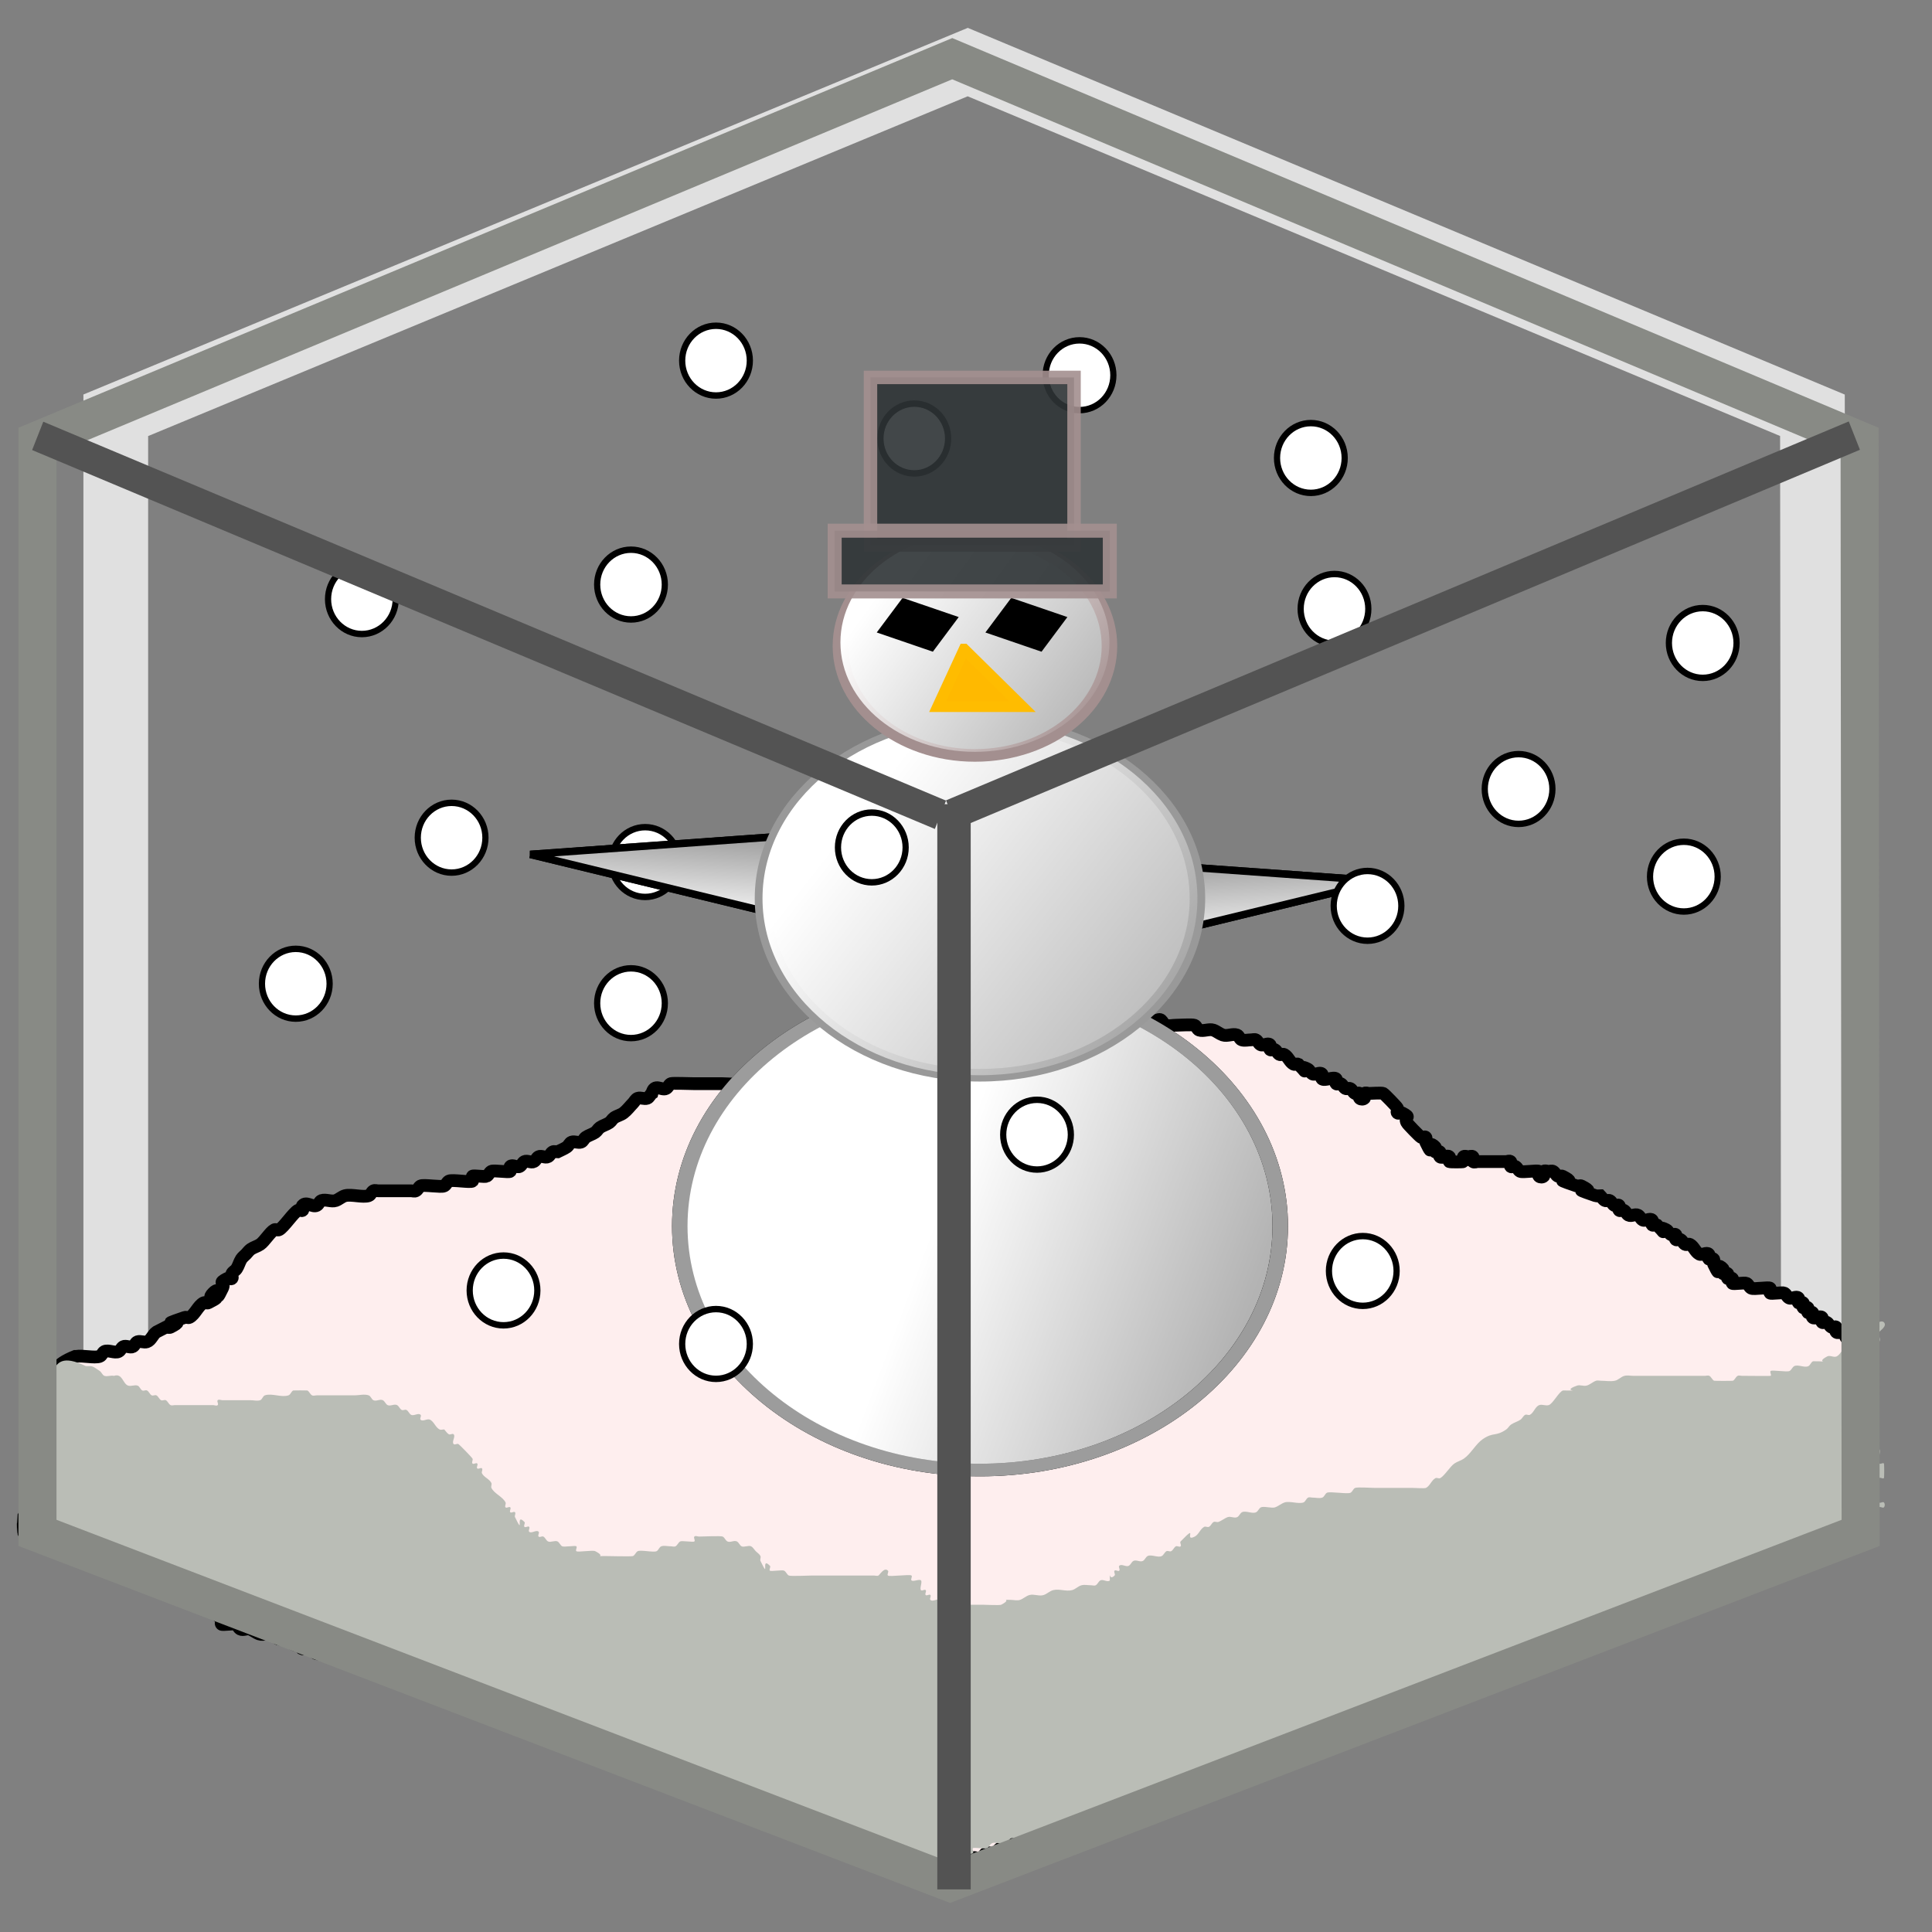 <?xml version="1.0" encoding="UTF-8" standalone="no"?>
<!-- Created with Inkscape (http://www.inkscape.org/) -->

<svg
   xmlns:dc="http://purl.org/dc/elements/1.1/"
   xmlns:cc="http://creativecommons.org/ns#"
   xmlns:rdf="http://www.w3.org/1999/02/22-rdf-syntax-ns#"
   xmlns:svg="http://www.w3.org/2000/svg"
   xmlns="http://www.w3.org/2000/svg"
   xmlns:xlink="http://www.w3.org/1999/xlink"
   xmlns:sodipodi="http://sodipodi.sourceforge.net/DTD/sodipodi-0.dtd"
   xmlns:inkscape="http://www.inkscape.org/namespaces/inkscape"
   inkscape:export-ydpi="90.000000"
   inkscape:export-xdpi="90.000000"
   inkscape:export-filename="/home/jimmac/Desktop/wi-fi.png"
   width="48"
   height="48"
   id="svg11300"
   sodipodi:version="0.32"
   inkscape:version="0.47+devel r9425"
   sodipodi:docname="plugin-snowglobe.svg"
   inkscape:output_extension="org.inkscape.output.svg.inkscape"
   sodipodi:modified="true"
   version="1.0">
  <rect width="100%" height="100%" fill="#808080" stroke="none"/>
  <defs
     id="defs3">
    <linearGradient
       inkscape:collect="always"
       id="linearGradient3908">
      <stop
         style="stop-color:#ffffff;stop-opacity:1;"
         offset="0"
         id="stop3910" />
      <stop
         style="stop-color:#ffffff;stop-opacity:0;"
         offset="1"
         id="stop3912" />
    </linearGradient>
    <linearGradient
       inkscape:collect="always"
       id="linearGradient3812">
      <stop
         style="stop-color:#ffffff;stop-opacity:1;"
         offset="0"
         id="stop3814" />
      <stop
         style="stop-color:#ffffff;stop-opacity:0;"
         offset="1"
         id="stop3816" />
    </linearGradient>
    <linearGradient
       inkscape:collect="always"
       id="linearGradient3802">
      <stop
         style="stop-color:#ffffff;stop-opacity:1;"
         offset="0"
         id="stop3804" />
      <stop
         style="stop-color:#ffffff;stop-opacity:0;"
         offset="1"
         id="stop3806" />
    </linearGradient>
    <linearGradient
       inkscape:collect="always"
       id="linearGradient3792">
      <stop
         style="stop-color:#ffffff;stop-opacity:1;"
         offset="0"
         id="stop3794" />
      <stop
         style="stop-color:#ffffff;stop-opacity:0;"
         offset="1"
         id="stop3796" />
    </linearGradient>
    <linearGradient
       inkscape:collect="always"
       xlink:href="#linearGradient3908"
       id="linearGradient3920"
       gradientUnits="userSpaceOnUse"
       x1="-13.846"
       y1="25.052"
       x2="-7.562"
       y2="25.052" />
    <linearGradient
       inkscape:collect="always"
       xlink:href="#linearGradient3908"
       id="linearGradient3928"
       gradientUnits="userSpaceOnUse"
       x1="-13.846"
       y1="25.052"
       x2="-7.562"
       y2="25.052" />
    <linearGradient
       inkscape:collect="always"
       xlink:href="#linearGradient3812"
       id="linearGradient3813"
       gradientUnits="userSpaceOnUse"
       x1="-5.217"
       y1="13.62"
       x2="-0.601"
       y2="15.023" />
    <linearGradient
       inkscape:collect="always"
       xlink:href="#linearGradient3802"
       id="linearGradient3827"
       gradientUnits="userSpaceOnUse"
       x1="-7.954"
       y1="13.79"
       x2="-0.458"
       y2="18.548" />
    <linearGradient
       inkscape:collect="always"
       xlink:href="#linearGradient3792"
       id="linearGradient3829"
       gradientUnits="userSpaceOnUse"
       x1="-8.158"
       y1="13.173"
       x2="-0.485"
       y2="17.728" />
  </defs>
  <sodipodi:namedview
     stroke="#ef2929"
     fill="#eeeeec"
     id="base"
     pagecolor="#ffffff"
     bordercolor="#666666"
     borderopacity="0.255"
     inkscape:pageopacity="0.0"
     inkscape:pageshadow="2"
     inkscape:zoom="12.551961"
     inkscape:cx="24.056334"
     inkscape:cy="24"
     inkscape:current-layer="layer1"
     showgrid="false"
     inkscape:grid-bbox="true"
     inkscape:document-units="px"
     inkscape:showpageshadow="false"
     inkscape:window-width="1280"
     inkscape:window-height="975"
     inkscape:window-x="0"
     inkscape:window-y="24"
     showguides="true"
     inkscape:guide-bbox="true"
     showborder="true"
     inkscape:window-maximized="1"
     inkscape:snap-global="false">
    <inkscape:grid
       type="xygrid"
       id="grid7871"
       visible="true"
       enabled="true"
       empspacing="5"
       snapvisiblegridlinesonly="true" />
  </sodipodi:namedview>
  <g
     id="layer1"
     inkscape:label="Layer 1"
     inkscape:groupmode="layer"
     transform="translate(0,16)">
    <path
       sodipodi:type="inkscape:offset"
       inkscape:radius="-1.2953277"
       inkscape:original="M 128.53125 -62.96875 L 101.53125 -51.4375 L 101.53125 -18.4375 L 128.46875 -7.875 L 155.34375 -18.4375 L 155.3125 -51.4375 L 128.53125 -62.96875 z "
       style="fill:none;stroke:#ffffff;stroke-width:1.954;stroke-linecap:butt;stroke-linejoin:miter;stroke-miterlimit:4;stroke-opacity:0.752;stroke-dasharray:none;stroke-dashoffset:0"
       id="path8463"
       d="m 128.531,-61.562 -25.719,10.969 0,31.25 25.656,10.062 25.594,-10.062 -0.031,-31.25 -25.5,-10.969 z"
       transform="matrix(0.823,0,0,0.8,-81.738,34.792)" />
    <path
       style="fill:#feeeee;fill-opacity:1;stroke:#000000;stroke-width:0.317;stroke-linecap:butt;stroke-linejoin:miter;stroke-miterlimit:4;stroke-opacity:1;stroke-dasharray:none"
       d="m 1.892,17.699 c 0.155,-0.028 0.454,0.045 0.586,0 0.052,-0.018 0.068,-0.095 0.117,-0.121 0.094,-0.048 0.258,0.048 0.352,0 0.05,-0.025 0.068,-0.095 0.117,-0.121 0.065,-0.034 0.169,0.034 0.235,0 0.049,-0.025 0.065,-0.103 0.117,-0.121 0.074,-0.025 0.16,0.025 0.235,0 0.105,-0.036 0.143,-0.179 0.235,-0.242 0.078,-0.04 0.156,-0.081 0.235,-0.121 0.039,0 0.082,0.018 0.117,0 0.537,-0.277 -0.498,0.05 0.352,-0.242 0.037,-0.013 0.082,0.018 0.117,0 0.141,-0.073 0.211,-0.29 0.352,-0.363 0.035,-0.018 0.082,0.018 0.117,0 0.488,-0.252 -0.125,0.009 0.117,-0.242 0.243,-0.25 -0.009,0.382 0.235,-0.121 0.081,-0.167 -0.142,-0.108 0.117,-0.242 0.035,-0.018 0.09,0.029 0.117,0 0.029,-0.029 -0.017,-0.085 0,-0.121 0.026,-0.051 0.087,-0.073 0.117,-0.121 0.049,-0.075 0.069,-0.167 0.117,-0.242 0.031,-0.047 0.078,-0.081 0.117,-0.121 0.039,-0.04 0.071,-0.089 0.117,-0.121 0.073,-0.05 0.162,-0.071 0.235,-0.121 0.107,-0.073 0.248,-0.309 0.352,-0.363 0.035,-0.018 0.082,0.018 0.117,0 0.116,-0.06 0.354,-0.424 0.469,-0.484 0.035,-0.018 0.09,0.029 0.117,0 0.029,-0.029 -0.035,-0.103 0,-0.121 0.092,-0.108 0.247,0.054 0.352,0 0.049,-0.025 0.065,-0.103 0.117,-0.121 0.106,-0.036 0.246,0.036 0.352,0 0.083,-0.029 0.15,-0.099 0.235,-0.121 0.154,-0.04 0.441,0.05 0.586,0 0.052,-0.018 0.068,-0.095 0.117,-0.121 0.035,-0.018 0.078,0 0.117,0 0.039,0 0.078,0 0.117,0 0.195,0 0.391,0 0.586,0 0.039,0 0.078,0 0.117,0 0.039,0 0.082,0.018 0.117,0 0.05,-0.025 0.068,-0.095 0.117,-0.121 0.074,-0.038 0.513,0.038 0.586,0 0.05,-0.025 0.068,-0.095 0.117,-0.121 0.081,-0.042 0.545,0.042 0.586,0 0.029,-0.029 -0.029,-0.092 0,-0.121 0.023,-0.025 0.305,0.024 0.352,0 0.049,-0.025 0.068,-0.095 0.117,-0.121 0.064,-0.033 0.437,0.033 0.469,0 0.029,-0.029 -0.029,-0.092 0,-0.121 0.055,-0.057 0.165,0.036 0.235,0 0.05,-0.025 0.068,-0.095 0.117,-0.121 0.07,-0.036 0.165,0.036 0.235,0 0.05,-0.025 0.068,-0.095 0.117,-0.121 0.07,-0.036 0.165,0.036 0.235,0 0.049,-0.025 0.068,-0.095 0.117,-0.121 0.035,-0.018 0.078,0 0.117,0 0.078,-0.04 0.162,-0.071 0.235,-0.121 0.046,-0.032 0.065,-0.103 0.117,-0.121 0.074,-0.025 0.16,0.025 0.235,0 0.052,-0.018 0.071,-0.089 0.117,-0.121 0.073,-0.05 0.162,-0.071 0.235,-0.121 0.046,-0.032 0.071,-0.089 0.117,-0.121 0.073,-0.05 0.162,-0.071 0.235,-0.121 0.046,-0.032 0.071,-0.089 0.117,-0.121 0.073,-0.05 0.165,-0.067 0.235,-0.121 0.088,-0.068 0.156,-0.161 0.235,-0.242 0.039,-0.04 0.065,-0.103 0.117,-0.121 0.074,-0.025 0.16,0.025 0.235,0 0.052,-0.018 0.071,-0.089 0.117,-0.121 0.059,-0.266 0.241,-0.064 0.352,-0.121 0.05,-0.025 0.068,-0.095 0.117,-0.121 0.037,-0.019 0.482,0 0.586,0 0.235,0 0.469,0 0.704,0 0.053,0 0.316,0.019 0.352,0 0.05,-0.025 0.068,-0.095 0.117,-0.121 0.07,-0.036 0.165,0.036 0.235,0 0.05,-0.025 0.068,-0.095 0.117,-0.121 0.07,-0.036 0.179,0.057 0.235,0 0.029,-0.029 -0.029,-0.092 0,-0.121 0.029,-0.029 0.082,0.018 0.117,0 0.05,-0.025 0.068,-0.095 0.117,-0.121 0.035,-0.018 0.082,0.018 0.117,0 0.05,-0.025 0.078,-0.081 0.117,-0.121 0.092,-0.094 0.251,-0.293 0.352,-0.363 0.85,-0.438 -0.185,0.127 0.352,-0.242 0.073,-0.05 0.173,-0.057 0.235,-0.121 0.062,-0.064 0.056,-0.178 0.117,-0.242 0.009,-0.008 0.447,-0.227 0.469,-0.242 0.101,-0.07 0.26,-0.268 0.352,-0.363 0.039,-0.04 0.078,-0.081 0.117,-0.121 0.039,-0.04 0.092,-0.07 0.117,-0.121 0.017,-0.036 -0.029,-0.092 0,-0.121 0.029,-0.029 0.078,0 0.117,0 0.043,0 0.464,-0.005 0.469,0 0.052,0.054 -0.091,0.228 0.117,0.121 0.05,-0.025 0.068,-0.095 0.117,-0.121 0.035,-0.018 0.082,0.018 0.117,0 0.05,-0.025 0.068,-0.095 0.117,-0.121 0.035,-0.018 0.078,0 0.117,0 0.039,-0.04 0.068,-0.095 0.117,-0.121 0.035,-0.018 0.082,0.018 0.117,0 0.05,-0.025 0.068,-0.095 0.117,-0.121 0.035,-0.018 0.09,0.029 0.117,0 0.029,-0.029 -0.029,-0.092 0,-0.121 0.029,-0.029 0.09,0.029 0.117,0 0.029,-0.029 -0.029,-0.092 0,-0.121 0.029,-0.029 0.09,0.029 0.117,0 0.029,-0.029 -0.029,-0.092 0,-0.121 0.029,-0.029 0.082,0.018 0.117,0 0.389,-0.401 -0.111,0.057 0.235,-0.121 0.095,-0.049 0.14,-0.193 0.235,-0.242 0.035,-0.018 0.09,0.029 0.117,0 0.029,-0.029 -0.029,-0.092 0,-0.121 0.029,-0.029 0.09,-0.029 0.117,0 0.029,0.029 -0.029,0.092 0,0.121 0.029,0.029 0.09,-0.029 0.117,0 0.029,0.029 -0.029,0.092 0,0.121 0.029,0.029 0.082,-0.018 0.117,0 0.05,0.025 0.068,0.095 0.117,0.121 0.035,0.018 0.09,-0.029 0.117,0 0.029,0.029 -0.017,0.085 0,0.121 0.13,0.267 0.073,0.038 0.235,0.121 0.259,0.134 0.037,0.075 0.117,0.242 0.078,0.161 0.157,0.081 0.235,0.242 0.017,0.036 -0.029,0.092 0,0.121 0.029,0.029 0.082,-0.018 0.117,0 0.054,0.028 0.4,0.413 0.469,0.484 0.039,0.04 0.078,0.081 0.117,0.121 0.039,0 0.09,-0.029 0.117,0 0.029,0.029 -0.029,0.092 0,0.121 0.029,0.029 0.08,-0.013 0.117,0 0.85,0.292 -0.185,-0.035 0.352,0.242 0.035,0.018 0.082,-0.018 0.117,0 0.05,0.025 0.065,0.103 0.117,0.121 0.054,0.019 0.521,0 0.586,0 0.274,0 0.547,0 0.821,0 0.078,0 0.156,0 0.235,0 0.039,0 0.082,0.018 0.117,0 0.049,-0.025 0.068,-0.095 0.117,-0.121 0.151,-0.078 0.12,0.082 0.235,0.121 0.074,0.025 0.156,0 0.235,0 0.099,0 0.406,-0.022 0.469,0 0.052,0.018 0.065,0.103 0.117,0.121 0.106,0.036 0.246,-0.036 0.352,0 0.083,0.029 0.152,0.092 0.235,0.121 0.111,0.038 0.241,-0.038 0.352,0 0.052,0.018 0.065,0.103 0.117,0.121 0.074,0.025 0.156,0 0.235,0 0.039,0 0.082,-0.018 0.117,0 0.05,0.025 0.068,0.095 0.117,0.121 0.07,0.036 0.179,-0.057 0.235,0 0.029,0.029 -0.029,0.092 0,0.121 0.029,0.029 0.082,-0.018 0.117,0 0.049,0.025 0.068,0.095 0.117,0.121 0.035,0.018 0.082,-0.018 0.117,0 0.099,0.051 0.136,0.191 0.235,0.242 0.035,0.018 0.082,-0.018 0.117,0 0.389,0.401 -0.111,-0.057 0.235,0.121 0.049,0.025 0.068,0.095 0.117,0.121 0.07,0.036 0.179,-0.057 0.235,0 0.029,0.029 -0.029,0.092 0,0.121 0.059,0.06 0.293,-0.06 0.352,0 0.029,0.029 -0.029,0.092 0,0.121 0.029,0.029 0.082,-0.018 0.117,0 0.05,0.025 0.068,0.095 0.117,0.121 0.035,0.018 0.082,-0.018 0.117,0 0.05,0.025 0.068,0.095 0.117,0.121 0.035,0.018 0.09,-0.029 0.117,0 0.029,0.029 -0.029,0.092 0,0.121 0.029,0.029 0.09,0.029 0.117,0 0.029,-0.029 -0.029,-0.092 0,-0.121 0.029,-0.029 0.078,0 0.117,0 0.053,0 0.316,-0.019 0.352,0 0.031,0.016 0.336,0.331 0.352,0.363 0.017,0.036 -0.029,0.092 0,0.121 0.029,0.029 0.082,-0.018 0.117,0 0.259,0.134 0.037,0.075 0.117,0.242 0.014,0.032 0.321,0.347 0.352,0.363 0.035,0.018 0.09,-0.029 0.117,0 0.029,0.029 -0.017,0.085 0,0.121 0.244,0.503 -0.009,-0.129 0.235,0.121 0.029,0.029 -0.029,0.092 0,0.121 0.029,0.029 0.09,-0.029 0.117,0 0.029,0.029 -0.029,0.092 0,0.121 0.055,0.057 0.179,-0.057 0.235,0 0.029,0.029 -0.029,0.092 0,0.121 0.011,0.012 0.34,0.012 0.352,0 0.029,-0.029 -0.029,-0.092 0,-0.121 0.029,-0.029 0.078,0 0.117,0 0.039,0 0.09,-0.029 0.117,0 0.029,0.029 -0.029,0.092 0,0.121 0.029,0.029 0.078,0 0.117,0 0.235,0 0.469,0 0.704,0 0.039,0 0.09,-0.029 0.117,0 0.029,0.029 -0.029,0.092 0,0.121 0.029,0.029 0.082,-0.018 0.117,0 0.049,0.025 0.068,0.095 0.117,0.121 0.064,0.033 0.437,-0.033 0.469,0 0.029,0.029 -0.029,0.092 0,0.121 0.029,0.029 0.09,0.029 0.117,0 0.029,-0.029 -0.029,-0.092 0,-0.121 0.029,-0.029 0.078,0 0.117,0 0.039,0 0.082,-0.018 0.117,0 0.049,0.025 0.068,0.095 0.117,0.121 0.035,0.018 0.082,-0.018 0.117,0 0.537,0.277 -0.498,-0.05 0.352,0.242 0.037,0.013 0.082,-0.018 0.117,0 0.537,0.277 -0.498,-0.05 0.352,0.242 0.037,0.013 0.078,0 0.117,0 0.039,0.04 0.068,0.095 0.117,0.121 0.035,0.018 0.082,-0.018 0.117,0 0.05,0.025 0.068,0.095 0.117,0.121 0.035,0.018 0.09,-0.029 0.117,0 0.029,0.029 -0.029,0.092 0,0.121 0.029,0.029 0.082,-0.018 0.117,0 0.05,0.025 0.068,0.095 0.117,0.121 0.07,0.036 0.165,-0.036 0.235,0 0.05,0.025 0.068,0.095 0.117,0.121 0.07,0.036 0.179,-0.057 0.235,0 0.029,0.029 -0.029,0.092 0,0.121 0.029,0.029 0.082,-0.018 0.117,0 0.389,0.401 -0.111,-0.057 0.235,0.121 0.05,0.025 0.068,0.095 0.117,0.121 0.035,0.018 0.09,-0.029 0.117,0 0.029,0.029 -0.029,0.092 0,0.121 0.029,0.029 0.082,-0.018 0.117,0 0.05,0.025 0.068,0.095 0.117,0.121 0.035,0.018 0.082,-0.018 0.117,0 0.099,0.051 0.136,0.191 0.235,0.242 0.07,0.036 0.179,-0.057 0.235,0 0.029,0.029 -0.029,0.092 0,0.121 0.029,0.029 0.09,-0.029 0.117,0 0.029,0.029 -0.017,0.085 0,0.121 0.244,0.503 -0.009,-0.129 0.235,0.121 0.029,0.029 -0.029,0.092 0,0.121 0.029,0.029 0.09,-0.029 0.117,0 0.029,0.029 -0.029,0.092 0,0.121 0.029,0.029 0.09,-0.029 0.117,0 0.029,0.029 -0.029,0.092 0,0.121 0.023,0.025 0.305,-0.024 0.352,0 0.05,0.025 0.068,0.095 0.117,0.121 0.064,0.033 0.437,-0.033 0.469,0 0.029,0.029 -0.029,0.092 0,0.121 0.023,0.025 0.305,-0.024 0.352,0 0.049,0.025 0.068,0.095 0.117,0.121 0.07,0.036 0.179,-0.057 0.235,0 0.029,0.029 -0.029,0.092 0,0.121 0.029,0.029 0.09,-0.029 0.117,0 0.029,0.029 -0.029,0.092 0,0.121 0.029,0.029 0.09,-0.029 0.117,0 0.029,0.029 -0.029,0.092 0,0.121 0.029,0.029 0.09,-0.029 0.117,0 0.029,0.029 -0.029,0.092 0,0.121 0.055,0.057 0.179,-0.057 0.235,0 0.029,0.029 -0.029,0.092 0,0.121 0.029,0.029 0.082,-0.018 0.117,0 0.05,0.025 0.068,0.095 0.117,0.121 0.035,0.018 0.09,-0.029 0.117,0 0.029,0.029 -0.029,0.092 0,0.121 0.055,0.057 0.179,-0.057 0.235,0 0.029,0.029 -0.017,0.085 0,0.121 0.026,0.051 0.092,0.07 0.117,0.121 0.035,0.072 -0.035,0.17 0,0.242 0.026,0.051 0.093,0.07 0.117,0.121 0.003,0.006 0.003,0.357 0,0.363 -0.026,0.051 -0.1,0.067 -0.117,0.121 -0.026,0.076 0.026,0.165 0,0.242 -0.017,0.054 -0.086,0.073 -0.117,0.121 -0.049,0.075 -0.069,0.167 -0.117,0.242 -0.061,0.095 -0.2,0.134 -0.235,0.242 -0.009,0.023 -0.014,0.815 0,0.847 0.026,0.051 0.092,0.07 0.117,0.121 0.032,0.066 -0.032,0.451 0,0.484 0.029,0.029 0.09,-0.029 0.117,0 0.029,0.029 -0.017,0.085 0,0.121 0.026,0.051 0.092,0.07 0.117,0.121 0.017,0.036 0,0.081 0,0.121 0,0.04 0,0.081 0,0.121 0,0.242 0,0.484 0,0.726 0,0.04 0.029,0.092 0,0.121 -0.029,0.029 -0.117,0.04 -0.117,0 0,-0.04 0.117,-0.04 0.117,0 0,0.04 -0.09,-0.029 -0.117,0 -0.029,0.029 0.029,0.092 0,0.121 -0.055,0.057 -0.165,-0.036 -0.235,0 -0.049,0.025 -0.065,0.103 -0.117,0.121 -0.074,0.025 -0.159,-0.02 -0.235,0 -0.146,0.038 -0.323,0.204 -0.469,0.242 -0.076,0.02 -0.159,-0.02 -0.235,0 -0.169,0.044 -0.298,0.207 -0.469,0.242 -0.115,0.024 -0.237,-0.024 -0.352,0 -0.086,0.018 -0.154,0.087 -0.235,0.121 -0.115,0.047 -0.237,0.074 -0.352,0.121 -0.162,0.067 -0.3,0.198 -0.469,0.242 -0.076,0.02 -0.159,-0.02 -0.235,0 -0.085,0.022 -0.154,0.087 -0.235,0.121 -0.115,0.047 -0.237,0.074 -0.352,0.121 -0.081,0.033 -0.15,0.099 -0.235,0.121 -0.076,0.02 -0.159,-0.02 -0.235,0 -0.169,0.044 -0.3,0.198 -0.469,0.242 -0.076,0.02 -0.16,-0.025 -0.235,0 -0.052,0.018 -0.065,0.103 -0.117,0.121 -0.074,0.025 -0.16,-0.025 -0.235,0 -0.052,0.018 -0.065,0.103 -0.117,0.121 -0.074,0.025 -0.156,0 -0.235,0 -0.039,0 -0.082,-0.018 -0.117,0 -0.05,0.025 -0.068,0.095 -0.117,0.121 -0.052,0.027 -0.416,-0.019 -0.469,0 -0.052,0.018 -0.065,0.103 -0.117,0.121 -0.074,0.025 -0.16,-0.025 -0.235,0 -0.052,0.018 -0.078,0.081 -0.117,0.121 -0.078,0.04 -0.15,0.099 -0.235,0.121 -0.076,0.02 -0.159,-0.02 -0.235,0 -0.212,-0.073 -0.218,0.196 -0.352,0.242 -0.074,0.025 -0.16,-0.025 -0.235,0 -0.052,0.018 -0.071,0.089 -0.117,0.121 -0.073,0.05 -0.156,0.081 -0.235,0.121 -0.078,0.04 -0.152,0.092 -0.235,0.121 -0.037,0.013 -0.08,-0.013 -0.117,0 -0.083,0.029 -0.162,0.071 -0.235,0.121 -0.046,0.032 -0.065,0.103 -0.117,0.121 -0.074,0.025 -0.16,-0.025 -0.235,0 -0.052,0.018 -0.065,0.103 -0.117,0.121 -0.074,0.025 -0.16,-0.025 -0.235,0 -0.052,0.018 -0.071,0.089 -0.117,0.121 -0.073,0.05 -0.156,0.081 -0.235,0.121 -0.078,0.04 -0.152,0.092 -0.235,0.121 -0.037,0.013 -0.08,-0.013 -0.117,0 -0.083,0.029 -0.156,0.081 -0.235,0.121 -0.235,0.121 -0.469,0.242 -0.704,0.363 -0.078,0.04 -0.152,0.092 -0.235,0.121 -0.037,0.013 -0.08,-0.013 -0.117,0 -0.213,0.073 -0.218,0.104 -0.352,0.242 -0.039,0.04 -0.065,0.103 -0.117,0.121 -0.074,0.025 -0.16,-0.025 -0.235,0 -0.189,0.065 -0.045,0.177 -0.235,0.242 -0.074,0.025 -0.16,-0.025 -0.235,0 -0.105,0.036 -0.136,0.191 -0.235,0.242 -0.035,0.018 -0.078,0 -0.117,0 -0.078,0.04 -0.162,0.071 -0.235,0.121 -0.046,0.032 -0.065,0.103 -0.117,0.121 -0.534,0 -0.006,-0.057 -0.352,0.121 -0.035,0.018 -0.078,0 -0.117,0 -0.078,0 -0.16,-0.025 -0.235,0 -0.052,0.018 -0.068,0.095 -0.117,0.121 -0.035,0.018 -0.08,-0.013 -0.117,0 -0.083,0.029 -0.15,0.099 -0.235,0.121 -0.076,0.02 -0.16,-0.025 -0.235,0 -0.052,0.018 -0.078,0.081 -0.117,0.121 -0.078,0 -0.159,-0.02 -0.235,0 -0.169,0.044 -0.3,0.198 -0.469,0.242 -0.076,0.02 -0.159,-0.02 -0.235,0 -0.085,0.022 -0.152,0.092 -0.235,0.121 -0.037,0.013 -0.08,-0.013 -0.117,0 -0.129,0.044 -0.34,0.198 -0.469,0.242 -0.037,0.013 -0.08,-0.013 -0.117,0 -0.083,0.029 -0.15,0.099 -0.235,0.121 -0.076,0.02 -0.16,-0.025 -0.235,0 -0.052,0.018 -0.065,0.103 -0.117,0.121 -0.534,0 -0.006,-0.057 -0.352,0.121 -0.035,0.018 -0.078,0 -0.117,0 -0.078,0 -0.16,-0.025 -0.235,0 -0.052,0.018 -0.068,0.095 -0.117,0.121 -0.035,0.018 -0.078,0 -0.117,0 -0.039,0.04 -0.068,0.095 -0.117,0.121 -0.07,0.036 -0.179,-0.057 -0.235,0 -0.029,0.029 0.029,0.092 0,0.121 -0.029,0.029 -0.082,-0.018 -0.117,0 -0.05,0.025 -0.068,0.095 -0.117,0.121 -0.07,0.036 -0.179,-0.057 -0.235,0 -0.029,0.029 0.029,0.092 0,0.121 -0.055,0.057 -0.165,-0.036 -0.235,0 -0.05,0.025 -0.068,0.095 -0.117,0.121 -0.035,0.018 -0.08,-0.013 -0.117,0 -0.083,0.029 -0.152,0.092 -0.235,0.121 -0.037,0.013 -0.082,-0.018 -0.117,0 -0.05,0.025 -0.065,0.103 -0.117,0.121 -0.074,0.025 -0.156,0 -0.235,0 -0.039,0 -0.082,-0.018 -0.117,0 -0.05,0.025 -0.068,0.095 -0.117,0.121 -0.035,0.018 -0.082,-0.018 -0.117,0 -0.05,0.025 -0.068,0.095 -0.117,0.121 -0.062,0.032 -0.173,-0.032 -0.235,0 -0.05,0.025 -0.068,0.095 -0.117,0.121 -0.07,0.036 -0.165,-0.036 -0.235,0 -0.05,0.025 -0.068,0.095 -0.117,0.121 -0.035,0.018 -0.09,-0.029 -0.117,0 -0.029,0.029 0.029,0.092 0,0.121 -0.055,0.057 -0.179,-0.057 -0.235,0 -0.029,0.029 0.029,0.092 0,0.121 -0.029,0.029 -0.078,0 -0.117,0 -0.039,0 -0.078,0 -0.117,0 -0.039,0 -0.082,0.018 -0.117,0 -0.049,-0.025 -0.068,-0.095 -0.117,-0.121 -0.035,-0.018 -0.09,0.029 -0.117,0 -0.029,-0.029 0.029,-0.092 0,-0.121 -0.029,-0.029 -0.082,0.018 -0.117,0 -0.05,-0.025 -0.068,-0.095 -0.117,-0.121 -0.035,-0.018 -0.082,0.018 -0.117,0 -0.05,-0.025 -0.068,-0.095 -0.117,-0.121 -0.07,-0.036 -0.165,0.036 -0.235,0 -0.049,-0.025 -0.068,-0.095 -0.117,-0.121 -0.074,-0.038 -0.395,0.038 -0.469,0 -0.049,-0.025 -0.065,-0.103 -0.117,-0.121 -0.108,-0.037 -0.477,0.038 -0.586,0 -0.083,-0.029 -0.152,-0.092 -0.235,-0.121 -0.037,-0.013 -0.082,0.018 -0.117,0 -0.049,-0.025 -0.068,-0.095 -0.117,-0.121 -0.035,-0.018 -0.082,0.018 -0.117,0 -0.049,-0.025 -0.068,-0.095 -0.117,-0.121 -0.035,-0.018 -0.082,0.018 -0.117,0 -0.049,-0.025 -0.068,-0.095 -0.117,-0.121 -0.035,-0.018 -0.082,0.018 -0.117,0 -0.05,-0.025 -0.065,-0.103 -0.117,-0.121 -0.534,0 -0.009,0.057 -0.352,-0.121 -0.035,-0.018 -0.078,0 -0.117,0 -0.078,0 -0.16,0.025 -0.235,0 -0.052,-0.018 -0.068,-0.095 -0.117,-0.121 -0.07,-0.036 -0.16,0.025 -0.235,0 -0.083,-0.029 -0.152,-0.092 -0.235,-0.121 -0.074,-0.025 -0.165,0.036 -0.235,0 -0.05,-0.025 -0.068,-0.095 -0.117,-0.121 -0.07,-0.036 -0.16,0.025 -0.235,0 -0.083,-0.029 -0.152,-0.092 -0.235,-0.121 -0.037,-0.013 -0.08,0.013 -0.117,0 -0.083,-0.029 -0.15,-0.099 -0.235,-0.121 -0.076,-0.02 -0.16,0.025 -0.235,0 -0.052,-0.018 -0.065,-0.103 -0.117,-0.121 -0.074,-0.025 -0.159,0.02 -0.235,0 -0.085,-0.022 -0.15,-0.099 -0.235,-0.121 -0.076,-0.02 -0.16,0.025 -0.235,0 -0.052,-0.018 -0.065,-0.103 -0.117,-0.121 -0.074,-0.025 -0.16,0.025 -0.235,0 -0.052,-0.018 -0.068,-0.095 -0.117,-0.121 -0.035,-0.018 -0.082,0.018 -0.117,0 -0.05,-0.025 -0.068,-0.095 -0.117,-0.121 -0.035,-0.018 -0.082,0.018 -0.117,0 -0.05,-0.025 -0.068,-0.095 -0.117,-0.121 -0.035,-0.018 -0.082,0.018 -0.117,0 -0.05,-0.025 -0.068,-0.095 -0.117,-0.121 -0.035,-0.018 -0.082,0.018 -0.117,0 -0.099,-0.051 -0.136,-0.191 -0.235,-0.242 -0.035,-0.018 -0.082,0.018 -0.117,0 -0.389,-0.401 0.111,0.057 -0.235,-0.121 -0.049,-0.025 -0.068,-0.095 -0.117,-0.121 -0.035,-0.018 -0.082,0.018 -0.117,0 -0.05,-0.025 -0.068,-0.095 -0.117,-0.121 -0.035,-0.018 -0.078,0 -0.117,0 -0.039,-0.04 -0.068,-0.095 -0.117,-0.121 -0.035,-0.018 -0.09,0.029 -0.117,0 -0.029,-0.029 0.029,-0.092 0,-0.121 -0.029,-0.029 -0.09,0.029 -0.117,0 -0.029,-0.029 0.029,-0.092 0,-0.121 -0.039,-0.04 -0.196,0.04 -0.235,0 -0.029,-0.029 0.029,-0.092 0,-0.121 -0.029,-0.029 -0.082,0.018 -0.117,0 -0.05,-0.025 -0.068,-0.095 -0.117,-0.121 -0.062,-0.032 -0.173,0.032 -0.235,0 -0.05,-0.025 -0.078,-0.081 -0.117,-0.121 -0.078,0 -0.16,0.025 -0.235,0 -0.052,-0.018 -0.065,-0.103 -0.117,-0.121 -0.176,-0.06 -0.411,0.06 -0.586,0 -0.052,-0.018 -0.068,-0.095 -0.117,-0.121 -0.035,-0.018 -0.078,0 -0.117,0 -0.078,0 -0.16,0.025 -0.235,0 -0.052,-0.018 -0.068,-0.095 -0.117,-0.121 -0.07,-0.036 -0.165,0.036 -0.235,0 -0.049,-0.025 -0.068,-0.095 -0.117,-0.121 -0.035,-0.018 -0.082,0.018 -0.117,0 -0.05,-0.025 -0.068,-0.095 -0.117,-0.121 -0.035,-0.018 -0.082,0.018 -0.117,0 -0.099,-0.051 -0.13,-0.206 -0.235,-0.242 -0.074,-0.025 -0.159,0.02 -0.235,0 -0.665,-0.343 0.175,0.045 -0.469,-0.121 -0.085,-0.022 -0.15,-0.099 -0.235,-0.121 -0.204,-0.052 -0.5,0.053 -0.704,0 -0.085,-0.022 -0.15,-0.099 -0.235,-0.121 -0.115,-0.03 -0.636,0.035 -0.704,0 -0.049,-0.025 -0.068,-0.095 -0.117,-0.121 -0.07,-0.036 -0.165,0.036 -0.235,0 -0.389,-0.401 0.111,0.057 -0.235,-0.121 -0.049,-0.025 -0.065,-0.103 -0.117,-0.121 -0.074,-0.025 -0.16,0.025 -0.235,0 -0.052,-0.018 -0.065,-0.103 -0.117,-0.121 -0.111,-0.038 -0.241,0.038 -0.352,0 -0.083,-0.029 -0.152,-0.092 -0.235,-0.121 -0.074,-0.025 -0.165,0.036 -0.235,0 -0.049,-0.025 -0.068,-0.095 -0.117,-0.121 -0.047,-0.024 -0.328,0.025 -0.352,0 -0.029,-0.029 0.017,-0.085 0,-0.121 -0.026,-0.051 -0.092,-0.07 -0.117,-0.121 -0.017,-0.036 0.017,-0.085 0,-0.121 -0.026,-0.051 -0.078,-0.081 -0.117,-0.121 -0.039,-0.04 -0.068,-0.095 -0.117,-0.121 -0.035,-0.018 -0.082,0.018 -0.117,0 -0.05,-0.025 -0.065,-0.103 -0.117,-0.121 -0.074,-0.025 -0.16,0.025 -0.235,0 -0.052,-0.018 -0.068,-0.095 -0.117,-0.121 -0.07,-0.036 -0.16,0.025 -0.235,0 -0.083,-0.029 -0.152,-0.092 -0.235,-0.121 -0.065,-0.022 -0.444,0.026 -0.469,0 -0.029,-0.029 0.029,-0.092 0,-0.121 -0.055,-0.057 -0.179,0.057 -0.235,0 -0.029,-0.029 0.029,-0.092 0,-0.121 -0.029,-0.029 -0.082,0.018 -0.117,0 -0.049,-0.025 -0.068,-0.095 -0.117,-0.121 -0.035,-0.018 -0.082,0.018 -0.117,0 -0.05,-0.025 -0.068,-0.095 -0.117,-0.121 -0.035,-0.018 -0.082,0.018 -0.117,0 -0.049,-0.025 -0.068,-0.095 -0.117,-0.121 -0.07,-0.036 -0.165,0.036 -0.235,0 -0.05,-0.025 -0.068,-0.095 -0.117,-0.121 -0.07,-0.036 -0.165,0.036 -0.235,0 -0.049,-0.025 -0.068,-0.095 -0.117,-0.121 -0.07,-0.036 -0.165,0.036 -0.235,0 -0.049,-0.025 -0.068,-0.095 -0.117,-0.121 -0.07,-0.036 -0.165,0.036 -0.235,0 -0.05,-0.025 -0.068,-0.095 -0.117,-0.121 -0.094,-0.048 -0.258,0.048 -0.352,0 -0.05,-0.025 -0.068,-0.095 -0.117,-0.121 -0.162,-0.083 -0.105,0.146 -0.235,-0.121 -0.003,-0.006 -0.003,-0.357 0,-0.363 0.026,-0.051 0.092,-0.07 0.117,-0.121 0.017,-0.036 -0.017,-0.085 0,-0.121 0.026,-0.051 0.092,-0.07 0.117,-0.121 0.035,-0.072 -0.035,-0.17 0,-0.242 0.026,-0.051 0.092,-0.07 0.117,-0.121 0.047,-0.097 -0.047,-0.266 0,-0.363 0.026,-0.051 0.092,-0.07 0.117,-0.121 0.017,-0.036 -0.017,-0.085 0,-0.121 0.026,-0.051 0.092,-0.07 0.117,-0.121 0.035,-0.072 -0.035,-0.17 0,-0.242 0.026,-0.051 0.092,-0.07 0.117,-0.121 0.017,-0.036 0,-0.081 0,-0.121 0,-0.04 0.029,-0.092 0,-0.121 -0.029,-0.029 -0.09,0.029 -0.117,0 -0.059,-0.06 0.059,-0.302 0,-0.363 -0.029,-0.029 -0.09,0.029 -0.117,0 -0.017,-0.017 -0.011,-0.338 0,-0.363 0.026,-0.051 0.092,-0.07 0.117,-0.121 0.023,-0.048 -0.023,-0.338 0,-0.363 0.029,-0.029 0.09,0.029 0.117,0 0.029,-0.029 -0.006,-0.081 0,-0.121 0.033,-0.203 0.078,-0.403 0.586,-0.605 z"
       id="path3782"
       inkscape:connector-curvature="0" />
    <path
       sodipodi:type="arc"
       style="fill:#ffffff;fill-opacity:1;stroke:#000000;stroke-width:0.2;stroke-miterlimit:4;stroke-opacity:1;stroke-dasharray:none"
       id="path4011"
       sodipodi:cx="-4.920188"
       sodipodi:cy="11.530517"
       sodipodi:rx="1.0892019"
       sodipodi:ry="1.0892019"
       d="m -3.831,11.531 c 0,0.602 -0.488,1.089 -1.089,1.089 -0.602,0 -1.089,-0.488 -1.089,-1.089 0,-0.602 0.488,-1.089 1.089,-1.089 0.602,0 1.089,0.488 1.089,1.089 z"
       transform="matrix(0.772,0,0,0.796,19.827,-3.761)" />
    <g
       id="g3916"
       transform="matrix(0.06,-0.919,0.892,0.061,-4.515,-7.354)">
      <path
         inkscape:connector-curvature="0"
         id="path3902"
         d="m -12.319,20.657 -1.427,8.563 2.629,0.225 -1.202,-8.789 z"
         style="fill:#000000;fill-opacity:1;stroke:#000000;stroke-width:0.2;stroke-linecap:butt;stroke-linejoin:miter;stroke-miterlimit:4;stroke-opacity:1;stroke-dasharray:none" />
      <path
         inkscape:connector-curvature="0"
         style="fill:url(#linearGradient3920);fill-opacity:1;stroke:#000000;stroke-width:0.2;stroke-linecap:butt;stroke-linejoin:miter;stroke-miterlimit:4;stroke-opacity:1;stroke-dasharray:none"
         d="m -12.319,20.657 -1.427,8.563 2.629,0.225 -1.202,-8.789 z"
         id="path3906" />
    </g>
    <g
       transform="matrix(-0.06,-0.919,-0.892,0.061,52.012,-6.692)"
       id="g3922">
      <path
         inkscape:connector-curvature="0"
         style="fill:#000000;fill-opacity:1;stroke:#000000;stroke-width:0.2;stroke-linecap:butt;stroke-linejoin:miter;stroke-miterlimit:4;stroke-opacity:1;stroke-dasharray:none"
         d="m -12.319,20.657 -1.427,8.563 2.629,0.225 -1.202,-8.789 z"
         id="path3924" />
      <path
         inkscape:connector-curvature="0"
         id="path3926"
         d="m -12.319,20.657 -1.427,8.563 2.629,0.225 -1.202,-8.789 z"
         style="fill:url(#linearGradient3928);fill-opacity:1;stroke:#000000;stroke-width:0.2;stroke-linecap:butt;stroke-linejoin:miter;stroke-miterlimit:4;stroke-opacity:1;stroke-dasharray:none" />
    </g>
    <g
       id="g3824"
       transform="matrix(1.712,0,0,1.391,32.836,-6.435)"
       style="stroke:#000000;stroke-width:0.225;stroke-miterlimit:4;stroke-opacity:1;stroke-dasharray:none">
      <path
         d="m -0.601,15.023 c 0,2.406 -1.951,4.357 -4.357,4.357 -2.406,0 -4.357,-1.951 -4.357,-4.357 0,-2.406 1.951,-4.357 4.357,-4.357 2.406,0 4.357,1.951 4.357,4.357 z"
         sodipodi:ry="4.3568077"
         sodipodi:rx="4.3568077"
         sodipodi:cy="15.023474"
         sodipodi:cx="-4.9577465"
         id="path3784"
         style="fill:#b3b3b3;fill-opacity:1;stroke:#000000;stroke-width:0.225;stroke-miterlimit:4;stroke-opacity:1;stroke-dasharray:none"
         sodipodi:type="arc" />
      <path
         sodipodi:type="arc"
         style="fill:url(#linearGradient3813);fill-opacity:1;stroke:#9c9c9c;stroke-width:0.225;stroke-miterlimit:4;stroke-opacity:1;stroke-dasharray:none"
         id="path3810"
         sodipodi:cx="-4.9577465"
         sodipodi:cy="15.023474"
         sodipodi:rx="4.3568077"
         sodipodi:ry="4.3568077"
         d="m -0.601,15.023 c 0,2.406 -1.951,4.357 -4.357,4.357 -2.406,0 -4.357,-1.951 -4.357,-4.357 0,-2.406 1.951,-4.357 4.357,-4.357 2.406,0 4.357,1.951 4.357,4.357 z" />
    </g>
    <path
       d="m -0.601,15.023 c 0,2.406 -1.951,4.357 -4.357,4.357 -2.406,0 -4.357,-1.951 -4.357,-4.357 0,-2.406 1.951,-4.357 4.357,-4.357 2.406,0 4.357,1.951 4.357,4.357 z"
       sodipodi:ry="4.3568077"
       sodipodi:rx="4.3568077"
       sodipodi:cy="15.023474"
       sodipodi:cx="-4.9577465"
       id="path3786"
       style="fill:#b3b3b3;fill-opacity:1;stroke:#999999;stroke-width:0.311;stroke-miterlimit:4;stroke-opacity:1;stroke-dasharray:none"
       sodipodi:type="arc"
       transform="matrix(1.24,0,0,1.008,30.495,-8.821)" />
    <path
       transform="matrix(1.24,0,0,1.008,30.495,-8.821)"
       sodipodi:type="arc"
       style="fill:url(#linearGradient3827);fill-opacity:1;stroke:none"
       id="path3800"
       sodipodi:cx="-4.9577465"
       sodipodi:cy="15.023474"
       sodipodi:rx="4.3568077"
       sodipodi:ry="4.3568077"
       d="m -0.601,15.023 c 0,2.406 -1.951,4.357 -4.357,4.357 -2.406,0 -4.357,-1.951 -4.357,-4.357 0,-2.406 1.951,-4.357 4.357,-4.357 2.406,0 4.357,1.951 4.357,4.357 z" />
    <path
       transform="matrix(0.767,0,0,0.624,28.025,-9.325)"
       sodipodi:type="arc"
       style="fill:#b3b3b3;fill-opacity:1;stroke:#a38f8f;stroke-width:0.503;stroke-miterlimit:4;stroke-opacity:1;stroke-dasharray:none"
       id="path3788"
       sodipodi:cx="-4.9577465"
       sodipodi:cy="15.023474"
       sodipodi:rx="4.3568077"
       sodipodi:ry="4.3568077"
       d="m -0.601,15.023 c 0,2.406 -1.951,4.357 -4.357,4.357 -2.406,0 -4.357,-1.951 -4.357,-4.357 0,-2.406 1.951,-4.357 4.357,-4.357 2.406,0 4.357,1.951 4.357,4.357 z" />
    <path
       d="m -0.601,15.023 c 0,2.406 -1.951,4.357 -4.357,4.357 -2.406,0 -4.357,-1.951 -4.357,-4.357 0,-2.406 1.951,-4.357 4.357,-4.357 2.406,0 4.357,1.951 4.357,4.357 z"
       sodipodi:ry="4.3568077"
       sodipodi:rx="4.3568077"
       sodipodi:cy="15.023474"
       sodipodi:cx="-4.9577465"
       id="path3790"
       style="fill:url(#linearGradient3829);fill-opacity:1;stroke:none"
       sodipodi:type="arc"
       transform="matrix(0.767,0,0,0.624,28.025,-9.414)" />
    <rect
       style="fill:#000000;fill-opacity:1;stroke:#000000;stroke-width:0.134;stroke-miterlimit:4;stroke-opacity:1;stroke-dasharray:none"
       id="rect3878"
       width="1.34"
       height="0.94"
       x="18.224"
       y="-8.709"
       transform="matrix(0.946,0.324,-0.598,0.801,0,0)" />
    <rect
       transform="matrix(0.946,0.324,-0.598,0.801,0,0)"
       y="-9.628"
       x="20.497"
       height="0.94"
       width="1.34"
       id="rect3880"
       style="fill:#000000;fill-opacity:1;stroke:#000000;stroke-width:0.134;stroke-miterlimit:4;stroke-opacity:1;stroke-dasharray:none" />
    <path
       inkscape:connector-curvature="0"
       style="fill:#ffb900;fill-opacity:1;stroke:#ffbc00;stroke-width:0.271px;stroke-linecap:butt;stroke-linejoin:miter;stroke-opacity:1"
       d="m 23.954,0.129 -0.657,1.425 2.104,0 -1.446,-1.425 z"
       id="path3900" />
    <path
       style="fill:#babdb6;fill-opacity:1;stroke:none"
       d="m 2.127,17.941 c 0.175,0 0.15,-0.018 0.352,0.121 0.046,0.032 0.065,0.103 0.117,0.121 0.074,0.025 0.159,-0.02 0.235,0 0.212,-0.073 0.218,0.196 0.352,0.242 0.074,0.025 0.16,-0.025 0.235,0 0.052,0.018 0.068,0.095 0.117,0.121 0.035,0.018 0.082,-0.018 0.117,0 0.05,0.025 0.068,0.095 0.117,0.121 0.035,0.018 0.082,-0.018 0.117,0 0.049,0.025 0.068,0.095 0.117,0.121 0.035,0.018 0.082,-0.018 0.117,0 0.049,0.025 0.068,0.095 0.117,0.121 0.035,0.018 0.078,0 0.117,0 0.039,0 0.078,0 0.117,0 0.235,0 0.469,0 0.704,0 0.039,0 0.078,0 0.117,0 0.039,0 0.09,0.029 0.117,0 0.029,-0.029 -0.029,-0.092 0,-0.121 0.029,-0.029 0.078,0 0.117,0 0.039,0 0.078,0 0.117,0 0.195,0 0.391,0 0.586,0 0.078,0 0.16,0.025 0.235,0 0.052,-0.018 0.065,-0.103 0.117,-0.121 0.176,-0.06 0.411,0.06 0.586,0 0.052,-0.018 0.068,-0.095 0.117,-0.121 0.006,-0.003 0.346,-0.003 0.352,0 0.049,0.025 0.068,0.095 0.117,0.121 0.035,0.018 0.078,0 0.117,0 0.039,0 0.078,0 0.117,0 0.274,0 0.547,0 0.821,0 0.117,0 0.241,-0.038 0.352,0 0.053,0.018 0.068,0.095 0.117,0.121 0.07,0.036 0.165,-0.036 0.235,0 0.049,0.025 0.068,0.095 0.117,0.121 0.07,0.036 0.165,-0.036 0.235,0 0.049,0.025 0.068,0.095 0.117,0.121 0.035,0.018 0.082,-0.018 0.117,0 0.05,0.025 0.068,0.095 0.117,0.121 0.07,0.036 0.179,-0.057 0.235,0 0.029,0.029 -0.029,0.092 0,0.121 0.055,0.057 0.165,-0.036 0.235,0 0.099,0.051 0.136,0.191 0.235,0.242 0.035,0.018 0.078,0 0.117,0 0.039,0.04 0.068,0.095 0.117,0.121 0.035,0.018 0.09,-0.029 0.117,0 0.055,0.057 -0.055,0.185 0,0.242 0.029,0.029 0.082,-0.018 0.117,0 0.031,0.016 0.336,0.331 0.352,0.363 0.017,0.036 -0.029,0.092 0,0.121 0.029,0.029 0.09,-0.029 0.117,0 0.029,0.029 -0.029,0.092 0,0.121 0.029,0.029 0.09,-0.029 0.117,0 0.029,0.029 -0.017,0.085 0,0.121 0.05,0.102 0.185,0.14 0.235,0.242 0.017,0.036 -0.017,0.085 0,0.121 0.07,0.145 0.282,0.218 0.352,0.363 0.017,0.036 -0.029,0.092 0,0.121 0.029,0.029 0.09,-0.029 0.117,0 0.029,0.029 -0.029,0.092 0,0.121 0.029,0.029 0.09,-0.029 0.117,0 0.029,0.029 -0.017,0.085 0,0.121 0.244,0.503 -0.009,-0.129 0.235,0.121 0.029,0.029 -0.029,0.092 0,0.121 0.029,0.029 0.09,-0.029 0.117,0 0.029,0.029 -0.029,0.092 0,0.121 0.055,0.057 0.179,-0.057 0.235,0 0.029,0.029 -0.029,0.092 0,0.121 0.029,0.029 0.082,-0.018 0.117,0 0.049,0.025 0.068,0.095 0.117,0.121 0.062,0.032 0.173,-0.032 0.235,0 0.05,0.025 0.068,0.095 0.117,0.121 0.047,0.024 0.328,-0.025 0.352,0 0.029,0.029 -0.029,0.092 0,0.121 0.032,0.033 0.406,-0.033 0.469,0 0.29,0.149 -0.041,0.121 0.235,0.121 0.083,0 0.673,0.016 0.704,0 0.05,-0.025 0.068,-0.095 0.117,-0.121 0.074,-0.038 0.395,0.038 0.469,0 0.049,-0.025 0.065,-0.103 0.117,-0.121 0.074,-0.025 0.156,0 0.235,0 0.039,0 0.082,0.018 0.117,0 0.049,-0.025 0.068,-0.095 0.117,-0.121 0.047,-0.024 0.328,0.025 0.352,0 0.029,-0.029 -0.029,-0.092 0,-0.121 0.029,-0.029 0.078,0 0.117,0 0.082,0 0.544,-0.022 0.587,0 0.049,0.025 0.068,0.095 0.117,0.121 0.07,0.036 0.165,-0.036 0.235,0 0.05,0.025 0.068,0.095 0.117,0.121 0.062,0.032 0.172,-0.032 0.235,0 0.05,0.025 0.078,0.081 0.117,0.121 0.039,0.04 0.092,0.07 0.117,0.121 0.017,0.036 -0.017,0.085 0,0.121 0.244,0.503 -0.009,-0.129 0.235,0.121 0.029,0.029 -0.029,0.092 0,0.121 0.023,0.025 0.305,-0.024 0.352,0 0.05,0.025 0.068,0.095 0.117,0.121 0.043,0.022 0.505,0 0.586,0 0.508,0 1.017,0 1.525,0 0.039,0 0.082,0.018 0.117,0 0.031,-0.016 0.143,-0.216 0.235,-0.121 0.029,0.029 -0.029,0.092 0,0.121 0.036,0.037 0.55,-0.037 0.586,0 0.029,0.029 -0.029,0.092 0,0.121 0.039,0.04 0.196,-0.04 0.235,0 0.039,0.04 -0.039,0.202 0,0.242 0.029,0.029 0.09,-0.029 0.117,0 0.029,0.029 -0.029,0.092 0,0.121 0.029,0.029 0.09,-0.029 0.117,0 0.029,0.029 -0.029,0.092 0,0.121 0.055,0.057 0.165,-0.036 0.235,0 0.049,0.025 0.068,0.095 0.117,0.121 0.035,0.018 0.078,0 0.117,0 0.039,0 0.078,0 0.117,0 0.235,0 0.469,0 0.704,0 0.081,0 0.434,0.018 0.469,0 0.29,-0.149 -0.041,-0.121 0.235,-0.121 0.078,0 0.16,0.025 0.235,0 0.083,-0.029 0.15,-0.099 0.235,-0.121 0.114,-0.029 0.241,0.038 0.352,0 0.083,-0.029 0.15,-0.099 0.235,-0.121 0.152,-0.039 0.317,0.039 0.469,0 0.085,-0.022 0.15,-0.099 0.235,-0.121 0.076,-0.02 0.156,0 0.235,0 0.039,0 0.082,0.018 0.117,0 0.05,-0.025 0.068,-0.095 0.117,-0.121 0.07,-0.036 0.179,0.057 0.235,0 0,-0.323 -0.039,0.04 0.117,-0.121 0.029,-0.029 -0.029,-0.092 0,-0.121 0.029,-0.029 0.09,0.029 0.117,0 0.029,-0.029 -0.029,-0.092 0,-0.121 0.055,-0.057 0.165,0.036 0.235,0 0.05,-0.025 0.068,-0.095 0.117,-0.121 0.07,-0.036 0.165,0.036 0.235,0 0.05,-0.025 0.068,-0.095 0.117,-0.121 0.094,-0.048 0.258,0.048 0.352,0 0.049,-0.025 0.068,-0.095 0.117,-0.121 0.035,-0.018 0.082,0.018 0.117,0 0.049,-0.025 0.068,-0.095 0.117,-0.121 0.035,-0.018 0.09,0.029 0.117,0 0.029,-0.029 -0.029,-0.092 0,-0.121 0.458,-0.472 0.063,0.028 0.352,-0.121 0.099,-0.051 0.136,-0.191 0.235,-0.242 0.035,-0.018 0.082,0.018 0.117,0 0.05,-0.025 0.068,-0.095 0.117,-0.121 0.035,-0.018 0.08,0.013 0.117,0 0.083,-0.029 0.152,-0.092 0.235,-0.121 0.074,-0.025 0.165,0.036 0.235,0 0.049,-0.025 0.068,-0.095 0.117,-0.121 0.094,-0.048 0.258,0.048 0.352,0 0.049,-0.025 0.068,-0.095 0.117,-0.121 0.069,-0.036 0.271,0.028 0.352,0 0.083,-0.029 0.152,-0.092 0.235,-0.121 0.125,-0.043 0.345,0.043 0.469,0 0.052,-0.018 0.068,-0.095 0.117,-0.121 0.035,-0.018 0.078,0 0.117,0 0.078,0 0.16,0.025 0.235,0 0.052,-0.018 0.068,-0.095 0.117,-0.121 0.074,-0.038 0.51,0.039 0.586,0 0.05,-0.025 0.065,-0.103 0.117,-0.121 0.063,-0.022 0.37,0 0.469,0 0.313,0 0.626,0 0.938,0 0.053,0 0.316,0.019 0.352,0 0.099,-0.051 0.136,-0.191 0.235,-0.242 0.035,-0.018 0.082,0.018 0.117,0 0.104,-0.054 0.245,-0.289 0.352,-0.363 0.073,-0.05 0.162,-0.071 0.235,-0.121 0.173,-0.119 0.297,-0.365 0.469,-0.484 0.27,-0.185 0.317,-0.056 0.586,-0.242 0.046,-0.032 0.071,-0.089 0.117,-0.121 0.073,-0.05 0.162,-0.071 0.235,-0.121 0.046,-0.032 0.068,-0.095 0.117,-0.121 0.035,-0.018 0.082,0.018 0.117,0 0.099,-0.051 0.13,-0.206 0.235,-0.242 0.074,-0.025 0.16,0.025 0.235,0 0.104,-0.036 0.247,-0.327 0.352,-0.363 0.778,0 -0.166,0.057 0.352,-0.121 0.074,-0.025 0.159,0.02 0.235,0 0.085,-0.022 0.152,-0.092 0.235,-0.121 0.037,-0.013 0.078,0 0.117,0 0.117,0 0.237,0.024 0.352,0 0.086,-0.018 0.15,-0.099 0.235,-0.121 0.076,-0.02 0.156,0 0.235,0 0.078,0 0.156,0 0.235,0 0.274,0 0.547,0 0.821,0 0.195,0 0.391,0 0.586,0 0.039,0 0.078,0 0.117,0 0.039,0 0.082,-0.018 0.117,0 0.05,0.025 0.068,0.095 0.117,0.121 0.011,0.005 0.459,0.005 0.469,0 0.05,-0.025 0.068,-0.095 0.117,-0.121 0.035,-0.018 0.078,0 0.117,0 0.039,0 0.078,0 0.117,0 0.055,0 0.581,0.006 0.586,0 0.029,-0.029 -0.029,-0.092 0,-0.121 0.032,-0.033 0.406,0.033 0.469,0 0.05,-0.025 0.068,-0.095 0.117,-0.121 0.094,-0.048 0.258,0.048 0.352,0 0.05,-0.025 0.065,-0.103 0.117,-0.121 0.534,0 0.009,0.057 0.352,-0.121 0.07,-0.036 0.165,0.036 0.235,0 0.099,-0.051 0.136,-0.191 0.235,-0.242 0.035,-0.018 0.09,0.029 0.117,0 0.029,-0.029 -0.029,-0.092 0,-0.121 0.029,-0.029 0.082,0.018 0.117,0 0.099,-0.051 0.136,-0.191 0.235,-0.242 0.035,-0.018 0.082,0.018 0.117,0 0.049,-0.025 0.068,-0.095 0.117,-0.121 0.035,-0.018 0.09,0.029 0.117,0 0.029,-0.029 -0.029,-0.092 0,-0.121 0.029,-0.029 0.09,-0.029 0.117,0 0.092,0.095 -0.102,0.21 -0.117,0.242 -0.035,0.072 0.055,0.185 0,0.242 -0.029,0.029 -0.09,-0.029 -0.117,0 -0.029,0.029 0,0.081 0,0.121 0,0.04 0,0.081 0,0.121 0,0.484 0,0.968 0,1.451 0,0.282 0,0.564 0,0.847 0,0.04 -0.029,0.092 0,0.121 0.029,0.029 0.09,-0.029 0.117,0 0.059,0.06 -0.059,0.302 0,0.363 0.029,0.029 0.09,-0.029 0.117,0 0.011,0.012 0.011,0.351 0,0.363 -0.029,0.029 -0.09,-0.029 -0.117,0 -0.003,0.004 0,0.334 0,0.363 0,0.04 0,0.081 0,0.121 0,0.04 -0.029,0.092 0,0.121 0.029,0.029 0.09,-0.029 0.117,0 0.029,0.029 0.029,0.092 0,0.121 -0.029,0.029 -0.09,-0.029 -0.117,0 -0.029,0.029 0.029,0.092 0,0.121 -0.029,0.029 -0.082,-0.018 -0.117,0 -0.056,0.029 -0.178,0.213 -0.235,0.242 -0.035,0.018 -0.09,-0.029 -0.117,0 -0.029,0.029 0.029,0.092 0,0.121 -0.029,0.029 -0.082,-0.018 -0.117,0 -0.049,0.025 -0.068,0.095 -0.117,0.121 -0.035,0.018 -0.082,-0.018 -0.117,0 -0.05,0.025 -0.068,0.095 -0.117,0.121 -0.063,0.032 -0.172,-0.032 -0.235,0 -0.05,0.025 -0.068,0.095 -0.117,0.121 -0.035,0.018 -0.08,-0.013 -0.117,0 -0.083,0.029 -0.152,0.092 -0.235,0.121 -0.037,0.013 -0.08,-0.013 -0.117,0 -0.85,0.292 0.185,-0.035 -0.352,0.242 -0.035,0.018 -0.078,0 -0.117,0 -0.078,0.04 -0.162,0.071 -0.235,0.121 -0.046,0.032 -0.068,0.095 -0.117,0.121 -0.07,0.036 -0.179,-0.057 -0.235,0 -0.029,0.029 0.029,0.092 0,0.121 -0.039,0.04 -0.195,-0.04 -0.235,0 -0.029,0.029 0.029,0.092 0,0.121 -0.055,0.057 -0.179,-0.057 -0.235,0 -0.029,0.029 0.029,0.092 0,0.121 -0.055,0.057 -0.165,-0.036 -0.235,0 -0.049,0.025 -0.068,0.095 -0.117,0.121 -0.035,0.018 -0.078,0 -0.117,0 -0.078,0 -0.16,-0.025 -0.235,0 -0.052,0.018 -0.068,0.095 -0.117,0.121 -0.035,0.018 -0.08,-0.013 -0.117,0 -0.083,0.029 -0.152,0.092 -0.235,0.121 -0.074,0.025 -0.165,-0.036 -0.235,0 -0.099,0.051 -0.136,0.191 -0.235,0.242 -0.035,0.018 -0.082,-0.018 -0.117,0 -0.05,0.025 -0.068,0.095 -0.117,0.121 -0.035,0.018 -0.082,-0.018 -0.117,0 -0.05,0.025 -0.068,0.095 -0.117,0.121 -0.035,0.018 -0.082,-0.018 -0.117,0 -0.05,0.025 -0.065,0.103 -0.117,0.121 -0.074,0.025 -0.16,-0.025 -0.235,0 -0.052,0.018 -0.068,0.095 -0.117,0.121 -0.07,0.036 -0.165,-0.036 -0.235,0 -0.049,0.025 -0.068,0.095 -0.117,0.121 -0.063,0.032 -0.172,-0.032 -0.235,0 -0.049,0.025 -0.065,0.103 -0.117,0.121 -0.534,0 -0.006,-0.057 -0.352,0.121 -0.035,0.018 -0.078,0 -0.117,0 -0.078,0 -0.16,-0.025 -0.235,0 -0.052,0.018 -0.068,0.095 -0.117,0.121 -0.035,0.018 -0.08,-0.013 -0.117,0 -0.083,0.029 -0.152,0.092 -0.235,0.121 -0.07,0.024 -0.164,-0.024 -0.235,0 -0.083,0.029 -0.152,0.092 -0.235,0.121 -0.037,0.013 -0.082,-0.018 -0.117,0 -0.05,0.025 -0.068,0.095 -0.117,0.121 -0.035,0.018 -0.078,0 -0.117,0 -0.078,0 -0.16,-0.025 -0.235,0 -0.052,0.018 -0.068,0.095 -0.117,0.121 -0.035,0.018 -0.08,-0.013 -0.117,0 -0.078,0.04 -0.156,0.081 -0.235,0.121 -0.039,0 -0.08,-0.013 -0.117,0 -0.122,0.042 -0.347,0.2 -0.469,0.242 -0.349,0.12 0.241,-0.286 -0.352,0.121 -0.046,0.032 -0.068,0.095 -0.117,0.121 -0.035,0.018 -0.082,-0.018 -0.117,0 -0.049,0.025 -0.068,0.095 -0.117,0.121 -0.07,0.036 -0.179,-0.057 -0.235,0 -0.029,0.029 0.029,0.092 0,0.121 -0.023,0.025 -0.305,-0.024 -0.352,0 -0.05,0.025 -0.068,0.095 -0.117,0.121 -0.035,0.018 -0.082,-0.018 -0.117,0 -0.05,0.025 -0.068,0.095 -0.117,0.121 -0.035,0.018 -0.078,0 -0.117,0 -0.078,0 -0.16,-0.025 -0.235,0 -0.052,0.018 -0.068,0.095 -0.117,0.121 -0.035,0.018 -0.078,0 -0.117,0 -0.039,0.04 -0.068,0.095 -0.117,0.121 -0.035,0.018 -0.078,0 -0.117,0 -0.078,0 -0.16,-0.025 -0.235,0 -0.052,0.018 -0.068,0.095 -0.117,0.121 -0.035,0.018 -0.082,-0.018 -0.117,0 -0.05,0.025 -0.068,0.095 -0.117,0.121 -0.035,0.018 -0.082,-0.018 -0.117,0 -0.267,0.275 0.026,0.032 -0.235,0.121 -0.85,0.292 0.185,-0.035 -0.352,0.242 -0.07,0.036 -0.165,-0.036 -0.235,0 -0.049,0.025 -0.068,0.095 -0.117,0.121 -0.035,0.018 -0.078,0 -0.117,0 -0.039,0.04 -0.068,0.095 -0.117,0.121 -0.062,0.032 -0.172,-0.032 -0.235,0 -0.049,0.025 -0.068,0.095 -0.117,0.121 -0.062,0.032 -0.173,-0.032 -0.235,0 -0.05,0.025 -0.068,0.095 -0.117,0.121 -0.062,0.032 -0.172,-0.032 -0.235,0 -0.05,0.025 -0.068,0.095 -0.117,0.121 -0.062,0.032 -0.173,-0.032 -0.235,0 -0.049,0.025 -0.068,0.095 -0.117,0.121 -0.035,0.018 -0.08,-0.013 -0.117,0 -0.083,0.029 -0.152,0.092 -0.235,0.121 -0.037,0.013 -0.082,-0.018 -0.117,0 -0.049,0.025 -0.068,0.095 -0.117,0.121 -0.035,0.018 -0.082,-0.018 -0.117,0 -0.141,0.073 -0.211,0.29 -0.352,0.363 -0.035,0.018 -0.09,-0.029 -0.117,0 -0.029,0.029 0.029,0.092 0,0.121 -0.029,0.029 -0.082,-0.018 -0.117,0 -0.05,0.025 -0.068,0.095 -0.117,0.121 -0.035,0.018 -0.078,0 -0.117,0 -0.078,0 -0.16,-0.025 -0.235,0 -0.052,0.018 -0.068,0.095 -0.117,0.121 -0.07,0.036 -0.16,-0.025 -0.235,0 -0.083,0.029 -0.152,0.092 -0.235,0.121 -0.074,0.025 -0.165,-0.036 -0.235,0 -0.05,0.025 -0.065,0.103 -0.117,0.121 -0.085,0.029 -0.431,-0.04 -0.469,0 -0.029,0.029 0.029,0.092 0,0.121 -0.023,0.025 -0.305,-0.024 -0.352,0 -0.05,0.025 -0.068,0.095 -0.117,0.121 -0.035,0.018 -0.078,0 -0.117,0 -0.084,0 -0.644,-0.021 -0.704,0 -0.052,0.018 -0.068,0.095 -0.117,0.121 -0.077,0.04 -0.595,-0.037 -0.704,0 -0.435,0.149 0.143,0.121 -0.235,0.121 -0.078,0 -0.156,0 -0.235,0 -0.039,0 -0.082,-0.018 -0.117,0 -0.049,0.025 -0.068,0.095 -0.117,0.121 -0.094,0.048 -0.258,-0.048 -0.352,0 -0.05,0.025 -0.068,0.095 -0.117,0.121 -0.047,0.024 -0.328,-0.025 -0.352,0 -0.029,0.029 0.029,0.092 0,0.121 -0.055,0.057 -0.165,-0.036 -0.235,0 -0.05,0.025 -0.068,0.095 -0.117,0.121 -0.07,0.036 -0.165,-0.036 -0.235,0 -0.049,0.025 -0.068,0.095 -0.117,0.121 -0.035,0.018 -0.082,-0.018 -0.117,0 -0.05,0.025 -0.068,0.095 -0.117,0.121 -0.031,0.016 -0.408,0 -0.469,0 -0.039,0 -0.078,0 -0.117,0 -0.039,0 -0.082,0.018 -0.117,0 -0.049,-0.025 -0.068,-0.095 -0.117,-0.121 -0.035,-0.018 -0.082,0.018 -0.117,0 -0.049,-0.025 -0.068,-0.095 -0.117,-0.121 -0.074,-0.038 -0.395,0.038 -0.469,0 -0.05,-0.025 -0.068,-0.095 -0.117,-0.121 -0.094,-0.048 -0.258,0.048 -0.352,0 -0.141,-0.073 -0.211,-0.29 -0.352,-0.363 -0.035,-0.018 -0.082,0.018 -0.117,0 -0.049,-0.025 -0.068,-0.095 -0.117,-0.121 -0.062,-0.032 -0.173,0.032 -0.235,0 -0.05,-0.025 -0.068,-0.095 -0.117,-0.121 -0.064,-0.033 -0.437,0.033 -0.469,0 -0.029,-0.029 0.017,-0.085 0,-0.121 -0.026,-0.051 -0.092,-0.07 -0.117,-0.121 -0.017,-0.036 0.029,-0.092 0,-0.121 -0.029,-0.029 -0.09,0.029 -0.117,0 -0.029,-0.029 0.035,-0.103 0,-0.121 -0.074,-0.038 -0.395,0.038 -0.469,0 -0.05,-0.025 -0.068,-0.095 -0.117,-0.121 -0.035,-0.018 -0.078,0 -0.117,0 -0.039,0 -0.078,0 -0.117,0 -0.029,0 -0.348,0.004 -0.352,0 -0.029,-0.029 0.029,-0.092 0,-0.121 -0.029,-0.029 -0.09,0.029 -0.117,0 -0.029,-0.029 0.029,-0.092 0,-0.121 -0.029,-0.029 -0.09,0.029 -0.117,0 -0.029,-0.029 0.029,-0.092 0,-0.121 -0.029,-0.029 -0.082,0.018 -0.117,0 -0.05,-0.025 -0.068,-0.095 -0.117,-0.121 -0.052,-0.027 -0.416,0.019 -0.469,0 -0.435,-0.149 0.143,-0.121 -0.235,-0.121 -0.053,0 -0.316,0.019 -0.352,0 -0.05,-0.025 -0.068,-0.095 -0.117,-0.121 -0.07,-0.036 -0.165,0.036 -0.235,0 -0.05,-0.025 -0.068,-0.095 -0.117,-0.121 -0.035,-0.018 -0.082,0.018 -0.117,0 -0.05,-0.025 -0.068,-0.095 -0.117,-0.121 -0.035,-0.018 -0.082,0.018 -0.117,0 -0.05,-0.025 -0.068,-0.095 -0.117,-0.121 -0.062,-0.032 -0.173,0.032 -0.235,0 -0.05,-0.025 -0.068,-0.095 -0.117,-0.121 -0.047,-0.024 -0.328,0.025 -0.352,0 -0.029,-0.029 0.029,-0.092 0,-0.121 -0.059,-0.06 -0.293,0.06 -0.352,0 -0.243,-0.25 0.371,0.01 -0.117,-0.242 -0.035,-0.018 -0.082,0.018 -0.117,0 -0.049,-0.025 -0.068,-0.095 -0.117,-0.121 -0.035,-0.018 -0.082,0.018 -0.117,0 -0.061,-0.031 -0.174,-0.211 -0.235,-0.242 -0.035,-0.018 -0.082,0.018 -0.117,0 -0.049,-0.025 -0.068,-0.095 -0.117,-0.121 -0.035,-0.018 -0.078,0 -0.117,0 -0.039,-0.04 -0.068,-0.095 -0.117,-0.121 -0.094,-0.048 -0.258,0.048 -0.352,0 -0.29,-0.149 0.041,-0.121 -0.235,-0.121 -0.275,0 0.055,0.029 -0.235,-0.121 -0.035,-0.018 -0.082,0.018 -0.117,0 -0.099,-0.051 -0.136,-0.191 -0.235,-0.242 -0.035,-0.018 -0.082,0.018 -0.117,0 -0.05,-0.025 -0.068,-0.095 -0.117,-0.121 -0.035,-0.018 -0.082,0.018 -0.117,0 -0.049,-0.025 -0.068,-0.095 -0.117,-0.121 -0.074,-0.038 -0.51,0.039 -0.586,0 -0.049,-0.025 -0.068,-0.095 -0.117,-0.121 -0.094,-0.048 -0.258,0.048 -0.352,0 -0.035,-0.018 -0.199,-0.224 -0.235,-0.242 -0.035,-0.018 -0.082,0.018 -0.117,0 -0.389,-0.401 0.111,0.057 -0.235,-0.121 -0.05,-0.025 -0.068,-0.095 -0.117,-0.121 -0.07,-0.036 -0.165,0.036 -0.235,0 -0.049,-0.025 -0.068,-0.095 -0.117,-0.121 -0.035,-0.018 -0.078,0 -0.117,0 -0.049,0 -0.669,0.018 -0.704,0 -0.049,-0.025 -0.068,-0.095 -0.117,-0.121 -0.035,-0.018 -0.09,0.029 -0.117,0 -0.029,-0.029 0.029,-0.092 0,-0.121 -0.055,-0.057 -0.165,0.036 -0.235,0 -0.389,-0.401 0.111,0.057 -0.235,-0.121 -0.05,-0.025 -0.065,-0.103 -0.117,-0.121 -0.074,-0.025 -0.156,0 -0.235,0 -0.039,0 -0.082,0.018 -0.117,0 -0.05,-0.025 -0.065,-0.103 -0.117,-0.121 -0.074,-0.025 -0.156,0 -0.235,0 -0.039,0 -0.082,0.018 -0.117,0 -0.049,-0.025 -0.068,-0.095 -0.117,-0.121 -0.094,-0.048 -0.258,0.048 -0.352,0 -0.049,-0.025 -0.068,-0.095 -0.117,-0.121 -0.07,-0.036 -0.179,0.057 -0.235,0 -0.029,-0.029 0.029,-0.092 0,-0.121 -0.055,-0.057 -0.165,0.036 -0.235,0 -0.049,-0.025 -0.068,-0.095 -0.117,-0.121 -0.07,-0.036 -0.16,0.025 -0.235,0 -0.083,-0.029 -0.152,-0.092 -0.235,-0.121 -0.074,-0.025 -0.165,0.036 -0.235,0 -0.05,-0.025 -0.068,-0.095 -0.117,-0.121 -0.07,-0.036 -0.179,0.057 -0.235,0 -0.029,-0.029 0.029,-0.092 0,-0.121 -0.055,-0.057 -0.165,0.036 -0.235,0 -0.099,-0.051 -0.13,-0.206 -0.235,-0.242 -0.074,-0.025 -0.156,0 -0.235,0 -0.039,0 -0.082,0.018 -0.117,0 -0.049,-0.025 -0.068,-0.095 -0.117,-0.121 -0.07,-0.036 -0.165,0.036 -0.235,0 -0.049,-0.025 -0.068,-0.095 -0.117,-0.121 -0.094,-0.048 -0.258,0.048 -0.352,0 -0.05,-0.025 -0.068,-0.095 -0.117,-0.121 -0.07,-0.036 -0.165,0.036 -0.235,0 -0.049,-0.025 -0.068,-0.095 -0.117,-0.121 -0.035,-0.018 -0.082,0.018 -0.117,0 -0.05,-0.025 -0.068,-0.095 -0.117,-0.121 -0.07,-0.036 -0.165,0.036 -0.235,0 -0.099,-0.051 -0.136,-0.191 -0.235,-0.242 -0.035,-0.018 -0.082,0.018 -0.117,0 -0.049,-0.025 -0.068,-0.095 -0.117,-0.121 -0.035,-0.018 -0.082,0.018 -0.117,0 -0.05,-0.025 -0.068,-0.095 -0.117,-0.121 -0.035,-0.018 -0.09,0.029 -0.117,0 -0.029,-0.029 0.029,-0.092 0,-0.121 -0.029,-0.029 -0.09,0.029 -0.117,0 -0.029,-0.029 0.029,-0.092 0,-0.121 -0.029,-0.029 -0.082,0.018 -0.117,0 -0.05,-0.025 -0.068,-0.095 -0.117,-0.121 -0.035,-0.018 -0.09,0.029 -0.117,0 -0.029,-0.029 0.029,-0.092 0,-0.121 -0.243,-0.25 0.009,0.382 -0.235,-0.121 -0.035,-0.072 0.035,-0.17 0,-0.242 -0.026,-0.051 -0.092,-0.07 -0.117,-0.121 -0.035,-0.072 0.035,-0.17 0,-0.242 -0.026,-0.051 -0.092,-0.07 -0.117,-0.121 -0.017,-0.036 0.017,-0.085 0,-0.121 -0.026,-0.051 -0.092,-0.07 -0.117,-0.121 -0.017,-0.036 0,-0.081 0,-0.121 0,-0.242 0,-0.484 0,-0.726 0,-0.04 -0.029,-0.092 0,-0.121 0.029,-0.029 0.09,0.029 0.117,0 0.041,-0.042 -0.041,-0.521 0,-0.605 0.389,-0.401 -0.055,0.114 0.117,-0.242 0.026,-0.051 0.092,-0.07 0.117,-0.121 0.017,-0.037 0,-0.308 0,-0.363 0,-0.04 0.029,-0.092 0,-0.121 -0.029,-0.029 -0.09,0.029 -0.117,0 -0.029,-0.029 -0.029,-0.092 0,-0.121 0.029,-0.029 0.09,0.029 0.117,0 0.039,-0.04 -0.039,-0.202 0,-0.242 0.029,-0.029 0.078,0 0.117,0 0.117,-0.202 0.235,-0.403 0.821,-0.121 z"
       id="path3780"
       inkscape:connector-curvature="0" />
    <path
       style="fill:none;stroke:#888a85;stroke-width:0.945;stroke-linecap:butt;stroke-linejoin:miter;stroke-miterlimit:4;stroke-opacity:1;stroke-dasharray:none;stroke-dashoffset:0"
       d="m 23.658,-14.542 -22.727,9.484 0,27.142 22.674,8.688 22.622,-8.688 -0.026,-27.142 -22.543,-9.484 z"
       id="rect2370"
       sodipodi:nodetypes="ccccccc"
       inkscape:connector-curvature="0" />
    <path
       sodipodi:type="arc"
       style="fill:#ffffff;fill-opacity:1;stroke:#000000;stroke-width:0.2;stroke-miterlimit:4;stroke-opacity:1;stroke-dasharray:none"
       id="path3991"
       sodipodi:cx="-4.920188"
       sodipodi:cy="11.530517"
       sodipodi:rx="1.0892019"
       sodipodi:ry="1.0892019"
       d="m -3.831,11.531 c 0,0.602 -0.488,1.089 -1.089,1.089 -0.602,0 -1.089,-0.488 -1.089,-1.089 0,-0.602 0.488,-1.089 1.089,-1.089 0.602,0 1.089,0.488 1.089,1.089 z"
       transform="matrix(0.772,0,0,0.796,21.587,-16.219)" />
    <path
       transform="matrix(0.772,0,0,0.796,30.619,-15.856)"
       d="m -3.831,11.531 c 0,0.602 -0.488,1.089 -1.089,1.089 -0.602,0 -1.089,-0.488 -1.089,-1.089 0,-0.602 0.488,-1.089 1.089,-1.089 0.602,0 1.089,0.488 1.089,1.089 z"
       sodipodi:ry="1.0892019"
       sodipodi:rx="1.0892019"
       sodipodi:cy="11.530517"
       sodipodi:cx="-4.920188"
       id="path3993"
       style="fill:#ffffff;fill-opacity:1;stroke:#000000;stroke-width:0.2;stroke-miterlimit:4;stroke-opacity:1;stroke-dasharray:none"
       sodipodi:type="arc" />
    <path
       sodipodi:type="arc"
       style="fill:#ffffff;fill-opacity:1;stroke:#000000;stroke-width:0.2;stroke-miterlimit:4;stroke-opacity:1;stroke-dasharray:none"
       id="path3995"
       sodipodi:cx="-4.920188"
       sodipodi:cy="11.530517"
       sodipodi:rx="1.0892019"
       sodipodi:ry="1.0892019"
       d="m -3.831,11.531 c 0,0.602 -0.488,1.089 -1.089,1.089 -0.602,0 -1.089,-0.488 -1.089,-1.089 0,-0.602 0.488,-1.089 1.089,-1.089 0.602,0 1.089,0.488 1.089,1.089 z"
       transform="matrix(0.772,0,0,0.796,36.366,-13.8)" />
    <path
       transform="matrix(0.772,0,0,0.796,36.953,-10.051)"
       d="m -3.831,11.531 c 0,0.602 -0.488,1.089 -1.089,1.089 -0.602,0 -1.089,-0.488 -1.089,-1.089 0,-0.602 0.488,-1.089 1.089,-1.089 0.602,0 1.089,0.488 1.089,1.089 z"
       sodipodi:ry="1.0892019"
       sodipodi:rx="1.0892019"
       sodipodi:cy="11.530517"
       sodipodi:cx="-4.920188"
       id="path3997"
       style="fill:#ffffff;fill-opacity:1;stroke:#000000;stroke-width:0.2;stroke-miterlimit:4;stroke-opacity:1;stroke-dasharray:none"
       sodipodi:type="arc" />
    <path
       sodipodi:type="arc"
       style="fill:#ffffff;fill-opacity:1;stroke:#000000;stroke-width:0.2;stroke-miterlimit:4;stroke-opacity:1;stroke-dasharray:none"
       id="path3999"
       sodipodi:cx="-4.920188"
       sodipodi:cy="11.530517"
       sodipodi:rx="1.0892019"
       sodipodi:ry="1.0892019"
       d="m -3.831,11.531 c 0,0.602 -0.488,1.089 -1.089,1.089 -0.602,0 -1.089,-0.488 -1.089,-1.089 0,-0.602 0.488,-1.089 1.089,-1.089 0.602,0 1.089,0.488 1.089,1.089 z"
       transform="matrix(0.772,0,0,0.796,46.102,-9.204)" />
    <path
       transform="matrix(0.772,0,0,0.796,45.633,-3.399)"
       d="m -3.831,11.531 c 0,0.602 -0.488,1.089 -1.089,1.089 -0.602,0 -1.089,-0.488 -1.089,-1.089 0,-0.602 0.488,-1.089 1.089,-1.089 0.602,0 1.089,0.488 1.089,1.089 z"
       sodipodi:ry="1.0892019"
       sodipodi:rx="1.0892019"
       sodipodi:cy="11.530517"
       sodipodi:cx="-4.920188"
       id="path4001"
       style="fill:#ffffff;fill-opacity:1;stroke:#000000;stroke-width:0.2;stroke-miterlimit:4;stroke-opacity:1;stroke-dasharray:none"
       sodipodi:type="arc" />
    <path
       sodipodi:type="arc"
       style="fill:#ffffff;fill-opacity:1;stroke:#000000;stroke-width:0.2;stroke-miterlimit:4;stroke-opacity:1;stroke-dasharray:none"
       id="path4003"
       sodipodi:cx="-4.920188"
       sodipodi:cy="11.530517"
       sodipodi:rx="1.0892019"
       sodipodi:ry="1.0892019"
       d="m -3.831,11.531 c 0,0.602 -0.488,1.089 -1.089,1.089 -0.602,0 -1.089,-0.488 -1.089,-1.089 0,-0.602 0.488,-1.089 1.089,-1.089 0.602,0 1.089,0.488 1.089,1.089 z"
       transform="matrix(0.772,0,0,0.796,37.774,-2.673)" />
    <path
       transform="matrix(0.772,0,0,0.796,29.563,3.012)"
       d="m -3.831,11.531 c 0,0.602 -0.488,1.089 -1.089,1.089 -0.602,0 -1.089,-0.488 -1.089,-1.089 0,-0.602 0.488,-1.089 1.089,-1.089 0.602,0 1.089,0.488 1.089,1.089 z"
       sodipodi:ry="1.0892019"
       sodipodi:rx="1.0892019"
       sodipodi:cy="11.530517"
       sodipodi:cx="-4.920188"
       id="path4005"
       style="fill:#ffffff;fill-opacity:1;stroke:#000000;stroke-width:0.2;stroke-miterlimit:4;stroke-opacity:1;stroke-dasharray:none"
       sodipodi:type="arc" />
    <path
       sodipodi:type="arc"
       style="fill:#ffffff;fill-opacity:1;stroke:#000000;stroke-width:0.2;stroke-miterlimit:4;stroke-opacity:1;stroke-dasharray:none"
       id="path4007"
       sodipodi:cx="-4.920188"
       sodipodi:cy="11.530517"
       sodipodi:rx="1.0892019"
       sodipodi:ry="1.0892019"
       d="m -3.831,11.531 c 0,0.602 -0.488,1.089 -1.089,1.089 -0.602,0 -1.089,-0.488 -1.089,-1.089 0,-0.602 0.488,-1.089 1.089,-1.089 0.602,0 1.089,0.488 1.089,1.089 z"
       transform="matrix(0.772,0,0,0.796,25.458,-4.124)" />
    <path
       transform="matrix(0.772,0,0,0.796,19.475,-10.655)"
       d="m -3.831,11.531 c 0,0.602 -0.488,1.089 -1.089,1.089 -0.602,0 -1.089,-0.488 -1.089,-1.089 0,-0.602 0.488,-1.089 1.089,-1.089 0.602,0 1.089,0.488 1.089,1.089 z"
       sodipodi:ry="1.0892019"
       sodipodi:rx="1.0892019"
       sodipodi:cy="11.530517"
       sodipodi:cx="-4.920188"
       id="path4009"
       style="fill:#ffffff;fill-opacity:1;stroke:#000000;stroke-width:0.2;stroke-miterlimit:4;stroke-opacity:1;stroke-dasharray:none"
       sodipodi:type="arc" />
    <path
       transform="matrix(0.772,0,0,0.796,11.147,-0.738)"
       d="m -3.831,11.531 c 0,0.602 -0.488,1.089 -1.089,1.089 -0.602,0 -1.089,-0.488 -1.089,-1.089 0,-0.602 0.488,-1.089 1.089,-1.089 0.602,0 1.089,0.488 1.089,1.089 z"
       sodipodi:ry="1.0892019"
       sodipodi:rx="1.0892019"
       sodipodi:cy="11.530517"
       sodipodi:cx="-4.920188"
       id="path4013"
       style="fill:#ffffff;fill-opacity:1;stroke:#000000;stroke-width:0.2;stroke-miterlimit:4;stroke-opacity:1;stroke-dasharray:none"
       sodipodi:type="arc" />
    <path
       sodipodi:type="arc"
       style="fill:#ffffff;fill-opacity:1;stroke:#000000;stroke-width:0.2;stroke-miterlimit:4;stroke-opacity:1;stroke-dasharray:none"
       id="path4015"
       sodipodi:cx="-4.920188"
       sodipodi:cy="11.530517"
       sodipodi:rx="1.0892019"
       sodipodi:ry="1.0892019"
       d="m -3.831,11.531 c 0,0.602 -0.488,1.089 -1.089,1.089 -0.602,0 -1.089,-0.488 -1.089,-1.089 0,-0.602 0.488,-1.089 1.089,-1.089 0.602,0 1.089,0.488 1.089,1.089 z"
       transform="matrix(0.772,0,0,0.796,19.475,-0.254)" />
    <path
       transform="matrix(0.772,0,0,0.796,21.587,8.212)"
       d="m -3.831,11.531 c 0,0.602 -0.488,1.089 -1.089,1.089 -0.602,0 -1.089,-0.488 -1.089,-1.089 0,-0.602 0.488,-1.089 1.089,-1.089 0.602,0 1.089,0.488 1.089,1.089 z"
       sodipodi:ry="1.0892019"
       sodipodi:rx="1.0892019"
       sodipodi:cy="11.530517"
       sodipodi:cx="-4.920188"
       id="path4017"
       style="fill:#ffffff;fill-opacity:1;stroke:#000000;stroke-width:0.2;stroke-miterlimit:4;stroke-opacity:1;stroke-dasharray:none"
       sodipodi:type="arc" />
    <path
       sodipodi:type="arc"
       style="fill:#ffffff;fill-opacity:1;stroke:#000000;stroke-width:0.2;stroke-miterlimit:4;stroke-opacity:1;stroke-dasharray:none"
       id="path4019"
       sodipodi:cx="-4.920188"
       sodipodi:cy="11.530517"
       sodipodi:rx="1.0892019"
       sodipodi:ry="1.0892019"
       d="m -3.831,11.531 c 0,0.602 -0.488,1.089 -1.089,1.089 -0.602,0 -1.089,-0.488 -1.089,-1.089 0,-0.602 0.488,-1.089 1.089,-1.089 0.602,0 1.089,0.488 1.089,1.089 z"
       transform="matrix(0.772,0,0,0.796,15.018,-4.366)" />
    <path
       transform="matrix(0.772,0,0,0.796,37.656,6.398)"
       d="m -3.831,11.531 c 0,0.602 -0.488,1.089 -1.089,1.089 -0.602,0 -1.089,-0.488 -1.089,-1.089 0,-0.602 0.488,-1.089 1.089,-1.089 0.602,0 1.089,0.488 1.089,1.089 z"
       sodipodi:ry="1.0892019"
       sodipodi:rx="1.0892019"
       sodipodi:cy="11.530517"
       sodipodi:cx="-4.920188"
       id="path4021"
       style="fill:#ffffff;fill-opacity:1;stroke:#000000;stroke-width:0.2;stroke-miterlimit:4;stroke-opacity:1;stroke-dasharray:none"
       sodipodi:type="arc" />
    <path
       sodipodi:type="arc"
       style="fill:#ffffff;fill-opacity:1;stroke:#000000;stroke-width:0.2;stroke-miterlimit:4;stroke-opacity:1;stroke-dasharray:none"
       id="path4023"
       sodipodi:cx="-4.920188"
       sodipodi:cy="11.530517"
       sodipodi:rx="1.0892019"
       sodipodi:ry="1.0892019"
       d="m -3.831,11.531 c 0,0.602 -0.488,1.089 -1.089,1.089 -0.602,0 -1.089,-0.488 -1.089,-1.089 0,-0.602 0.488,-1.089 1.089,-1.089 0.602,0 1.089,0.488 1.089,1.089 z"
       transform="matrix(0.772,0,0,0.796,41.527,-5.576)" />
    <path
       transform="matrix(0.772,0,0,0.796,12.789,-10.293)"
       d="m -3.831,11.531 c 0,0.602 -0.488,1.089 -1.089,1.089 -0.602,0 -1.089,-0.488 -1.089,-1.089 0,-0.602 0.488,-1.089 1.089,-1.089 0.602,0 1.089,0.488 1.089,1.089 z"
       sodipodi:ry="1.0892019"
       sodipodi:rx="1.0892019"
       sodipodi:cy="11.530517"
       sodipodi:cx="-4.920188"
       id="path4025"
       style="fill:#ffffff;fill-opacity:1;stroke:#000000;stroke-width:0.2;stroke-miterlimit:4;stroke-opacity:1;stroke-dasharray:none"
       sodipodi:type="arc" />
    <path
       sodipodi:type="arc"
       style="fill:#ffffff;fill-opacity:1;stroke:#000000;stroke-width:0.2;stroke-miterlimit:4;stroke-opacity:1;stroke-dasharray:none"
       id="path4027"
       sodipodi:cx="-4.920188"
       sodipodi:cy="11.530517"
       sodipodi:rx="1.0892019"
       sodipodi:ry="1.0892019"
       d="m -3.831,11.531 c 0,0.602 -0.488,1.089 -1.089,1.089 -0.602,0 -1.089,-0.488 -1.089,-1.089 0,-0.602 0.488,-1.089 1.089,-1.089 0.602,0 1.089,0.488 1.089,1.089 z"
       transform="matrix(0.772,0,0,0.796,26.513,-14.284)" />
    <rect
       style="opacity:0.899;fill:#2e3436;fill-opacity:1;stroke:#a38f8f;stroke-width:0.334;stroke-miterlimit:4;stroke-opacity:1;stroke-dasharray:none"
       id="rect3833"
       width="5.057"
       height="4.163"
       x="21.627"
       y="-6.623" />
    <path
       transform="matrix(0.772,0,0,0.796,16.308,6.882)"
       d="m -3.831,11.531 c 0,0.602 -0.488,1.089 -1.089,1.089 -0.602,0 -1.089,-0.488 -1.089,-1.089 0,-0.602 0.488,-1.089 1.089,-1.089 0.602,0 1.089,0.488 1.089,1.089 z"
       sodipodi:ry="1.0892019"
       sodipodi:rx="1.0892019"
       sodipodi:cy="11.530517"
       sodipodi:cx="-4.920188"
       id="path4029"
       style="fill:#ffffff;fill-opacity:1;stroke:#000000;stroke-width:0.2;stroke-miterlimit:4;stroke-opacity:1;stroke-dasharray:none"
       sodipodi:type="arc" />
    <rect
       style="opacity:0.899;fill:#2e3436;fill-opacity:1;stroke:#a38f8f;stroke-width:0.348;stroke-miterlimit:4;stroke-opacity:1;stroke-dasharray:none"
       id="rect3831"
       width="6.836"
       height="1.509"
       x="20.737"
       y="-2.815" />
    <rect
       style="fill:#555753;fill-opacity:0;fill-rule:evenodd;stroke:#535353;stroke-width:0.75;stroke-linecap:round;stroke-miterlimit:4;stroke-opacity:1;stroke-dasharray:none"
       id="rect3012"
       width="0.08"
       height="26.211"
       x="23.662"
       y="4.355" />
    <rect
       y="-44.427"
       x="13.026"
       height="23.642"
       width="0.073"
       id="rect3014"
       style="fill:#555753;fill-opacity:0;fill-rule:evenodd;stroke:#535353;stroke-width:0.684;stroke-linecap:round;stroke-miterlimit:4;stroke-opacity:1;stroke-dasharray:none"
       transform="matrix(0.367,0.93,-0.922,0.387,0,0)" />
    <rect
       transform="matrix(-0.367,0.93,0.922,0.387,0,0)"
       style="fill:#555753;fill-opacity:0;fill-rule:evenodd;stroke:#535353;stroke-width:0.684;stroke-linecap:round;stroke-miterlimit:4;stroke-opacity:1;stroke-dasharray:none"
       id="rect3016"
       width="0.073"
       height="23.642"
       x="-5.169"
       y="-0.685" />
  </g>
</svg>
